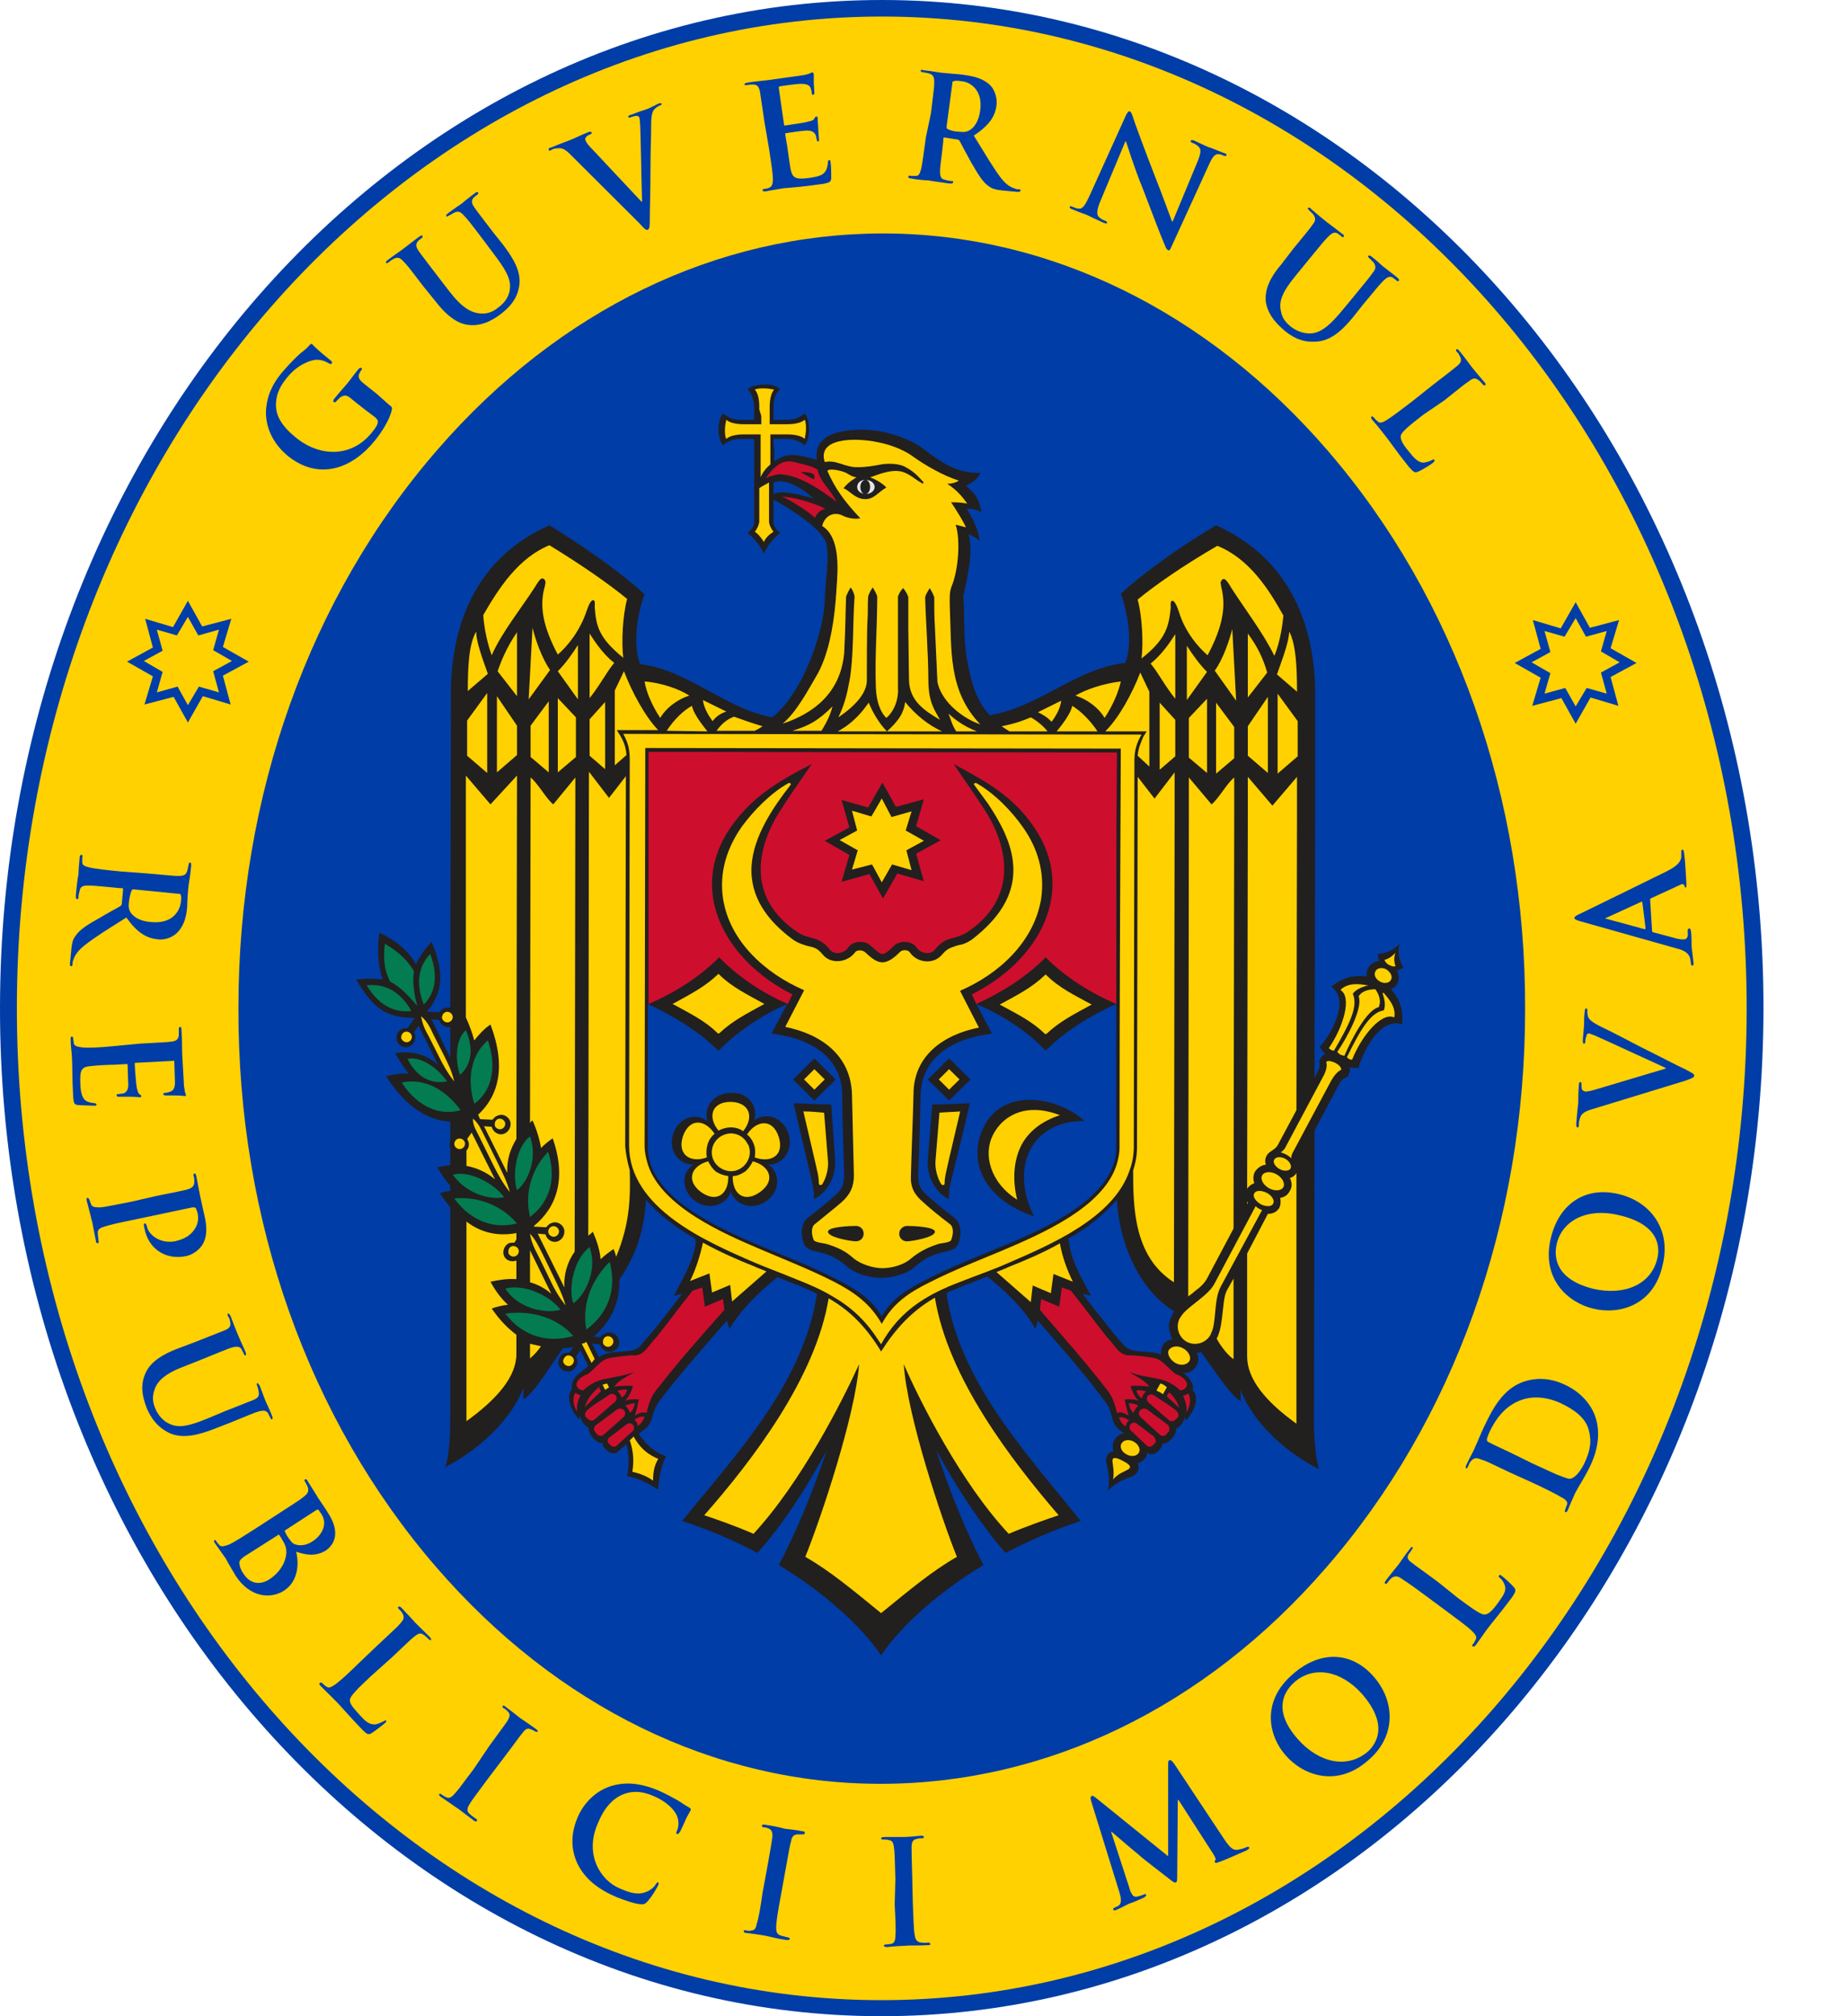 <svg width="22" height="24" viewBox="0 0 22 24" fill="none" xmlns="http://www.w3.org/2000/svg">
<path d="M10.518 8.08134e-06C4.723 -0.008 0.008 5.37 9.48997e-06 11.989C-0.008 18.607 4.692 23.992 10.487 24C16.275 24.008 20.998 18.63 21.005 12.011C21.013 5.4 16.306 0.008 10.518 8.08134e-06Z" fill="#003DA6"/>
<path d="M10.487 21.234C8.512 21.234 6.629 20.313 5.194 18.652C3.673 16.893 2.832 14.524 2.84 11.995C2.84 9.467 3.689 7.098 5.217 5.346C6.66 3.686 8.543 2.779 10.518 2.779C12.494 2.779 14.377 3.701 15.812 5.361C17.332 7.121 18.173 9.49 18.166 12.018C18.166 14.547 17.317 16.916 15.789 18.668C14.354 20.32 12.47 21.234 10.487 21.234ZM10.518 0.197C4.839 0.19 0.208 5.476 0.201 11.988C0.193 18.5 4.808 23.801 10.487 23.809C16.167 23.816 20.797 18.523 20.805 12.018C20.812 5.506 16.198 0.205 10.518 0.197Z" fill="#FFD100"/>
<path d="M4.63 4.815C4.669 4.845 4.669 4.845 4.669 4.868C4.646 4.99 4.553 5.135 4.468 5.241C4.206 5.569 3.812 5.729 3.434 5.432C3.218 5.256 3.149 5.028 3.172 4.845C3.195 4.655 3.28 4.525 3.372 4.419C3.45 4.327 3.558 4.221 3.588 4.198C3.619 4.175 3.666 4.137 3.689 4.106C3.704 4.091 3.712 4.091 3.72 4.099C3.735 4.114 3.766 4.152 3.936 4.289C3.959 4.304 3.959 4.32 3.951 4.327C3.943 4.335 3.936 4.335 3.92 4.327C3.882 4.304 3.835 4.282 3.766 4.282C3.689 4.289 3.542 4.342 3.419 4.495C3.357 4.571 3.287 4.67 3.287 4.822C3.287 4.952 3.357 5.074 3.527 5.211C3.82 5.447 4.19 5.439 4.422 5.157C4.453 5.119 4.491 5.074 4.499 5.036C4.507 5.005 4.491 4.99 4.468 4.967L4.337 4.868C4.268 4.815 4.213 4.769 4.175 4.739C4.129 4.7 4.098 4.7 4.051 4.731C4.044 4.739 4.021 4.761 4.005 4.777C3.997 4.792 3.99 4.792 3.974 4.784C3.967 4.777 3.967 4.761 3.982 4.746C4.036 4.678 4.113 4.594 4.144 4.556C4.175 4.518 4.229 4.441 4.268 4.396C4.283 4.381 4.291 4.373 4.306 4.381C4.314 4.388 4.314 4.396 4.306 4.403C4.298 4.411 4.291 4.426 4.283 4.441C4.26 4.48 4.275 4.518 4.322 4.556C4.36 4.586 4.414 4.632 4.484 4.685L4.63 4.815Z" fill="#003DA6"/>
<path d="M5.039 3.404C4.877 3.191 4.847 3.153 4.808 3.115C4.769 3.069 4.738 3.054 4.684 3.084C4.669 3.092 4.646 3.107 4.63 3.122C4.615 3.13 4.607 3.138 4.6 3.13C4.592 3.122 4.6 3.107 4.623 3.092C4.692 3.039 4.785 2.978 4.823 2.947C4.854 2.924 4.939 2.856 4.993 2.818C5.016 2.802 5.024 2.795 5.032 2.81C5.039 2.818 5.032 2.825 5.016 2.841C5.001 2.848 4.993 2.856 4.978 2.871C4.947 2.909 4.955 2.94 4.985 2.985C5.016 3.031 5.047 3.069 5.209 3.282L5.356 3.473C5.51 3.671 5.618 3.724 5.726 3.732C5.827 3.739 5.896 3.694 5.942 3.655C6.004 3.61 6.066 3.534 6.074 3.435C6.089 3.305 5.996 3.176 5.888 3.031L5.757 2.856C5.595 2.642 5.564 2.604 5.526 2.566C5.487 2.521 5.456 2.505 5.402 2.536C5.387 2.543 5.364 2.559 5.348 2.566C5.333 2.574 5.325 2.582 5.317 2.574C5.31 2.566 5.317 2.551 5.34 2.536C5.41 2.483 5.502 2.422 5.502 2.422C5.518 2.406 5.603 2.338 5.657 2.3C5.672 2.284 5.688 2.284 5.695 2.292C5.703 2.3 5.695 2.307 5.68 2.323C5.665 2.33 5.657 2.338 5.641 2.353C5.61 2.391 5.618 2.422 5.649 2.467C5.68 2.513 5.711 2.551 5.873 2.764L5.989 2.909C6.104 3.061 6.22 3.237 6.182 3.419C6.151 3.579 6.058 3.663 5.973 3.732C5.904 3.785 5.765 3.884 5.595 3.869C5.479 3.861 5.348 3.793 5.194 3.595L5.039 3.404Z" fill="#003DA6"/>
<path d="M6.791 1.836C6.714 1.76 6.683 1.76 6.621 1.767C6.598 1.767 6.567 1.783 6.56 1.79C6.544 1.798 6.536 1.79 6.536 1.783C6.529 1.767 6.544 1.76 6.575 1.752C6.66 1.714 6.752 1.684 6.806 1.661C6.845 1.646 6.922 1.607 6.999 1.577C7.015 1.569 7.038 1.562 7.046 1.577C7.053 1.585 7.046 1.592 7.03 1.6C7.007 1.607 6.984 1.623 6.976 1.638C6.969 1.653 6.969 1.661 6.976 1.676C6.984 1.699 7.015 1.737 7.061 1.783L7.64 2.4H7.648C7.64 2.194 7.632 1.592 7.624 1.47C7.624 1.447 7.617 1.417 7.617 1.402C7.609 1.387 7.601 1.379 7.586 1.379C7.563 1.379 7.54 1.387 7.516 1.394C7.501 1.402 7.486 1.402 7.486 1.394C7.478 1.379 7.493 1.371 7.524 1.364C7.601 1.333 7.671 1.31 7.694 1.303C7.725 1.295 7.794 1.257 7.841 1.234C7.864 1.227 7.879 1.227 7.879 1.234C7.887 1.242 7.879 1.249 7.856 1.257C7.841 1.265 7.81 1.28 7.787 1.31C7.771 1.333 7.756 1.371 7.756 1.493C7.756 1.668 7.748 1.775 7.748 2.004C7.748 2.278 7.74 2.483 7.74 2.582C7.74 2.689 7.74 2.719 7.717 2.735C7.694 2.742 7.678 2.727 7.617 2.659L6.791 1.836Z" fill="#003DA6"/>
<path d="M9.106 1.455C9.068 1.196 9.06 1.143 9.052 1.09C9.037 1.029 9.021 1.006 8.967 1.006C8.952 1.006 8.921 1.006 8.898 1.014C8.882 1.014 8.867 1.014 8.867 1.006C8.867 0.991 8.875 0.991 8.906 0.983C8.998 0.968 9.106 0.96 9.152 0.953C9.206 0.945 9.546 0.899 9.585 0.892C9.615 0.884 9.646 0.877 9.654 0.869C9.662 0.869 9.669 0.861 9.677 0.861C9.685 0.861 9.685 0.869 9.693 0.877C9.693 0.892 9.693 0.907 9.693 0.991C9.693 1.006 9.7 1.082 9.7 1.105C9.7 1.113 9.7 1.128 9.685 1.128C9.669 1.128 9.669 1.12 9.669 1.105C9.669 1.09 9.662 1.067 9.654 1.044C9.639 1.014 9.615 0.998 9.531 0.998C9.5 0.998 9.322 1.021 9.284 1.029C9.276 1.029 9.276 1.037 9.276 1.044L9.338 1.478C9.338 1.494 9.345 1.494 9.353 1.494C9.392 1.486 9.585 1.463 9.623 1.448C9.662 1.44 9.693 1.433 9.7 1.41C9.708 1.394 9.716 1.387 9.724 1.387C9.731 1.387 9.739 1.387 9.739 1.402C9.739 1.41 9.739 1.44 9.747 1.532C9.747 1.57 9.754 1.638 9.754 1.646C9.754 1.661 9.762 1.676 9.747 1.684C9.731 1.684 9.731 1.676 9.731 1.669C9.724 1.653 9.724 1.631 9.716 1.608C9.7 1.577 9.677 1.554 9.608 1.554C9.577 1.554 9.407 1.577 9.361 1.585C9.353 1.585 9.353 1.593 9.353 1.6L9.376 1.737C9.384 1.798 9.407 1.951 9.415 2.004C9.438 2.118 9.469 2.141 9.639 2.118C9.685 2.11 9.754 2.103 9.801 2.072C9.839 2.042 9.855 2.004 9.862 1.935C9.862 1.912 9.862 1.912 9.878 1.905C9.893 1.905 9.893 1.92 9.893 1.935C9.901 1.973 9.901 2.095 9.901 2.126C9.893 2.171 9.878 2.171 9.816 2.187C9.554 2.225 9.438 2.232 9.338 2.24C9.299 2.248 9.191 2.263 9.122 2.278C9.098 2.278 9.083 2.278 9.083 2.263C9.083 2.255 9.091 2.248 9.106 2.248C9.129 2.248 9.152 2.24 9.168 2.232C9.199 2.217 9.206 2.179 9.206 2.133C9.206 2.057 9.183 1.928 9.16 1.768L9.106 1.455Z" fill="#003DA6"/>
<path d="M11.275 1.507C11.275 1.523 11.275 1.53 11.29 1.538C11.321 1.553 11.375 1.568 11.421 1.568C11.491 1.576 11.514 1.568 11.545 1.553C11.599 1.523 11.661 1.446 11.676 1.309C11.707 1.066 11.552 0.974 11.452 0.967C11.406 0.959 11.375 0.959 11.36 0.967C11.344 0.967 11.344 0.974 11.344 0.989L11.275 1.507ZM11.089 1.347C11.12 1.088 11.128 1.035 11.128 0.982C11.128 0.921 11.12 0.89 11.066 0.875C11.051 0.868 11.028 0.868 10.997 0.86C10.981 0.86 10.966 0.852 10.966 0.845C10.966 0.829 10.981 0.829 11.005 0.837C11.097 0.845 11.205 0.868 11.236 0.868C11.298 0.875 11.429 0.883 11.475 0.89C11.583 0.906 11.699 0.928 11.784 1.005C11.83 1.043 11.884 1.142 11.869 1.256C11.853 1.385 11.784 1.492 11.599 1.614C11.73 1.827 11.83 1.995 11.915 2.109C12 2.223 12.069 2.238 12.093 2.246C12.108 2.254 12.123 2.254 12.139 2.254C12.154 2.254 12.162 2.261 12.154 2.269C12.154 2.284 12.139 2.284 12.116 2.284L11.954 2.269C11.861 2.261 11.815 2.246 11.776 2.216C11.707 2.17 11.653 2.079 11.568 1.934C11.514 1.835 11.444 1.705 11.429 1.675C11.421 1.667 11.414 1.66 11.398 1.66L11.252 1.637C11.244 1.637 11.236 1.637 11.236 1.652V1.675C11.221 1.835 11.197 1.972 11.197 2.04C11.197 2.094 11.205 2.132 11.252 2.139C11.275 2.147 11.313 2.155 11.336 2.155C11.352 2.155 11.36 2.162 11.352 2.17C11.352 2.185 11.336 2.185 11.313 2.185C11.213 2.17 11.089 2.155 11.059 2.147C11.028 2.147 10.92 2.139 10.85 2.124C10.827 2.124 10.819 2.117 10.819 2.101C10.819 2.094 10.827 2.086 10.85 2.094C10.873 2.094 10.896 2.094 10.912 2.094C10.95 2.094 10.958 2.056 10.974 2.002C10.989 1.934 11.005 1.797 11.028 1.637L11.089 1.347Z" fill="#003DA6"/>
<path d="M13.111 2.384C13.057 2.506 13.065 2.56 13.088 2.582C13.111 2.605 13.142 2.621 13.165 2.628C13.181 2.636 13.188 2.643 13.188 2.651C13.181 2.666 13.165 2.659 13.142 2.651C13.042 2.605 12.98 2.575 12.949 2.56C12.934 2.552 12.857 2.529 12.772 2.491C12.748 2.483 12.741 2.476 12.741 2.461C12.748 2.453 12.756 2.453 12.772 2.461C12.795 2.468 12.818 2.483 12.849 2.483C12.895 2.491 12.926 2.445 12.988 2.308L13.412 1.371C13.428 1.341 13.443 1.318 13.458 1.326C13.474 1.333 13.482 1.356 13.497 1.402C13.505 1.432 13.636 1.79 13.767 2.125C13.829 2.278 13.945 2.598 13.96 2.636H13.968L14.269 1.912C14.307 1.813 14.307 1.775 14.276 1.745C14.253 1.722 14.222 1.707 14.199 1.699C14.184 1.691 14.176 1.684 14.184 1.676C14.191 1.661 14.207 1.668 14.23 1.676C14.315 1.714 14.384 1.752 14.423 1.76C14.438 1.767 14.5 1.79 14.577 1.821C14.601 1.828 14.616 1.836 14.608 1.851C14.601 1.859 14.593 1.859 14.57 1.851C14.554 1.844 14.539 1.836 14.523 1.836C14.477 1.828 14.446 1.859 14.408 1.943L13.952 2.94C13.937 2.978 13.921 2.986 13.914 2.978C13.898 2.971 13.883 2.948 13.875 2.918C13.813 2.78 13.705 2.483 13.613 2.247C13.512 2.004 13.428 1.729 13.412 1.684H13.404L13.111 2.384Z" fill="#003DA6"/>
<path d="M15.403 2.963C15.573 2.757 15.604 2.719 15.635 2.673C15.673 2.628 15.673 2.597 15.642 2.551C15.635 2.544 15.611 2.521 15.596 2.506C15.581 2.49 15.573 2.483 15.581 2.475C15.588 2.468 15.604 2.468 15.619 2.49C15.689 2.551 15.774 2.62 15.812 2.65C15.843 2.673 15.936 2.742 15.982 2.78C16.005 2.795 16.013 2.803 16.005 2.818C15.997 2.826 15.99 2.826 15.974 2.81C15.959 2.795 15.951 2.795 15.935 2.78C15.897 2.757 15.866 2.772 15.82 2.818C15.781 2.856 15.75 2.894 15.581 3.1L15.426 3.29C15.264 3.488 15.233 3.595 15.257 3.702C15.272 3.801 15.334 3.854 15.38 3.892C15.442 3.938 15.527 3.976 15.627 3.968C15.758 3.953 15.866 3.839 15.982 3.702L16.121 3.534C16.291 3.328 16.321 3.29 16.352 3.245C16.391 3.199 16.391 3.168 16.36 3.123C16.352 3.115 16.329 3.092 16.314 3.077C16.298 3.062 16.291 3.054 16.298 3.046C16.306 3.039 16.321 3.039 16.337 3.054C16.406 3.107 16.483 3.184 16.491 3.184C16.507 3.199 16.591 3.26 16.645 3.305C16.661 3.321 16.669 3.328 16.661 3.344C16.653 3.351 16.645 3.351 16.63 3.336C16.615 3.321 16.607 3.321 16.591 3.305C16.553 3.283 16.522 3.298 16.476 3.344C16.437 3.382 16.406 3.42 16.236 3.625L16.121 3.77C15.997 3.922 15.851 4.067 15.658 4.067C15.496 4.075 15.388 4.006 15.303 3.938C15.233 3.877 15.11 3.77 15.079 3.603C15.063 3.488 15.094 3.344 15.257 3.153L15.403 2.963Z" fill="#003DA6"/>
<path d="M16.954 4.936C16.777 5.073 16.684 5.149 16.684 5.195C16.684 5.233 16.7 5.279 16.784 5.378C16.838 5.446 16.885 5.5 16.947 5.507C16.977 5.507 17.031 5.492 17.055 5.477C17.07 5.469 17.078 5.462 17.085 5.477C17.093 5.484 17.085 5.492 17.07 5.507C17.055 5.522 16.947 5.591 16.892 5.614C16.854 5.629 16.846 5.629 16.784 5.561C16.63 5.37 16.568 5.271 16.483 5.165C16.46 5.134 16.391 5.05 16.345 4.997C16.329 4.982 16.329 4.966 16.337 4.959C16.345 4.951 16.352 4.959 16.368 4.974C16.383 4.997 16.399 5.005 16.414 5.02C16.437 5.043 16.476 5.027 16.522 4.997C16.584 4.959 16.692 4.875 16.823 4.776L17.062 4.586C17.271 4.426 17.309 4.395 17.355 4.357C17.402 4.319 17.417 4.289 17.386 4.235C17.379 4.22 17.371 4.205 17.355 4.19C17.34 4.174 17.34 4.167 17.348 4.159C17.355 4.151 17.371 4.159 17.386 4.182C17.44 4.243 17.502 4.334 17.533 4.372C17.556 4.403 17.641 4.502 17.68 4.548C17.695 4.563 17.703 4.578 17.687 4.586C17.68 4.593 17.672 4.586 17.656 4.57C17.641 4.555 17.626 4.532 17.61 4.525C17.572 4.494 17.541 4.502 17.494 4.54C17.448 4.57 17.41 4.601 17.201 4.768L16.954 4.936Z" fill="#003DA6"/>
<path d="M1.597 10.587C1.582 10.587 1.574 10.587 1.567 10.602C1.551 10.64 1.543 10.686 1.536 10.732C1.528 10.8 1.536 10.823 1.551 10.854C1.582 10.907 1.659 10.968 1.806 10.976C2.053 10.998 2.138 10.846 2.153 10.747C2.161 10.701 2.161 10.671 2.153 10.656C2.153 10.64 2.145 10.64 2.13 10.64L1.597 10.587ZM1.752 10.397C2.014 10.419 2.068 10.427 2.122 10.427C2.184 10.427 2.215 10.419 2.23 10.366C2.238 10.351 2.238 10.32 2.246 10.298C2.246 10.282 2.253 10.267 2.261 10.267C2.277 10.267 2.277 10.282 2.277 10.305C2.269 10.397 2.253 10.503 2.246 10.541C2.238 10.602 2.23 10.732 2.23 10.785C2.223 10.892 2.199 11.006 2.122 11.09C2.084 11.136 1.991 11.196 1.875 11.181C1.744 11.166 1.636 11.105 1.505 10.922C1.297 11.052 1.127 11.158 1.011 11.25C0.903 11.334 0.88 11.402 0.872 11.432C0.864 11.448 0.864 11.463 0.864 11.478C0.864 11.493 0.857 11.501 0.849 11.501C0.833 11.501 0.833 11.486 0.833 11.471L0.849 11.311C0.857 11.212 0.872 11.174 0.903 11.136C0.949 11.067 1.042 11.006 1.181 10.93C1.281 10.869 1.412 10.8 1.435 10.785C1.443 10.777 1.451 10.77 1.451 10.755L1.466 10.587C1.466 10.579 1.466 10.572 1.451 10.572H1.428C1.266 10.557 1.127 10.541 1.05 10.541C0.996 10.541 0.957 10.549 0.949 10.602C0.942 10.625 0.934 10.663 0.934 10.686C0.934 10.701 0.926 10.709 0.918 10.701C0.903 10.701 0.903 10.686 0.903 10.663C0.911 10.564 0.926 10.442 0.934 10.412C0.934 10.381 0.942 10.275 0.949 10.206C0.949 10.183 0.957 10.176 0.972 10.176C0.98 10.176 0.988 10.183 0.98 10.206C0.98 10.229 0.98 10.252 0.98 10.267C0.98 10.305 1.019 10.313 1.073 10.328C1.142 10.343 1.281 10.359 1.443 10.374L1.752 10.397Z" fill="#003DA6"/>
<path d="M1.667 12.423C1.937 12.407 1.983 12.407 2.037 12.4C2.099 12.392 2.122 12.377 2.13 12.324C2.13 12.308 2.13 12.278 2.13 12.255C2.13 12.24 2.13 12.225 2.145 12.225C2.161 12.225 2.161 12.232 2.161 12.263C2.169 12.354 2.169 12.461 2.169 12.506C2.169 12.56 2.192 12.902 2.192 12.933C2.199 12.963 2.199 12.994 2.207 13.009C2.207 13.017 2.215 13.024 2.215 13.04C2.215 13.047 2.207 13.047 2.199 13.047C2.184 13.047 2.169 13.04 2.084 13.04C2.068 13.04 1.991 13.04 1.968 13.04C1.96 13.04 1.945 13.032 1.945 13.024C1.945 13.009 1.953 13.009 1.968 13.009C1.983 13.009 2.007 13.002 2.03 12.994C2.061 12.979 2.084 12.963 2.084 12.88C2.084 12.849 2.076 12.674 2.076 12.636C2.076 12.628 2.068 12.621 2.061 12.628L1.621 12.651C1.605 12.651 1.605 12.651 1.605 12.666C1.605 12.704 1.621 12.902 1.628 12.941C1.636 12.979 1.644 13.009 1.659 13.024C1.675 13.032 1.682 13.04 1.682 13.047C1.682 13.055 1.682 13.062 1.667 13.062C1.659 13.062 1.628 13.055 1.536 13.055C1.497 13.055 1.428 13.055 1.42 13.055C1.405 13.055 1.389 13.055 1.389 13.04C1.389 13.024 1.397 13.024 1.405 13.024C1.42 13.024 1.443 13.017 1.466 13.017C1.497 13.009 1.528 12.979 1.528 12.918C1.528 12.887 1.52 12.72 1.52 12.674C1.52 12.666 1.513 12.666 1.505 12.666L1.366 12.674C1.304 12.674 1.142 12.682 1.096 12.689C0.972 12.697 0.949 12.727 0.957 12.902C0.957 12.948 0.965 13.017 0.988 13.062C1.011 13.108 1.05 13.123 1.119 13.131C1.142 13.131 1.142 13.139 1.15 13.146C1.15 13.162 1.135 13.162 1.119 13.162C1.081 13.162 0.957 13.154 0.926 13.154C0.88 13.146 0.88 13.131 0.872 13.062C0.857 12.803 0.864 12.689 0.857 12.59C0.857 12.552 0.841 12.445 0.841 12.377C0.841 12.354 0.841 12.339 0.857 12.339C0.864 12.339 0.872 12.347 0.872 12.362C0.872 12.385 0.88 12.407 0.88 12.423C0.888 12.453 0.926 12.461 0.98 12.468C1.057 12.476 1.196 12.468 1.351 12.453L1.667 12.423Z" fill="#003DA6"/>
<path d="M1.868 14.235C2.13 14.182 2.176 14.174 2.23 14.159C2.284 14.144 2.315 14.121 2.315 14.068C2.315 14.053 2.315 14.022 2.307 13.999C2.3 13.984 2.307 13.969 2.315 13.969C2.331 13.969 2.331 13.976 2.338 13.999C2.354 14.091 2.377 14.197 2.385 14.243C2.4 14.312 2.423 14.411 2.439 14.487C2.485 14.692 2.431 14.784 2.408 14.822C2.377 14.867 2.315 14.928 2.223 14.951C1.976 15.005 1.767 14.867 1.721 14.624C1.721 14.616 1.713 14.593 1.713 14.586C1.713 14.578 1.713 14.563 1.721 14.563C1.736 14.563 1.744 14.57 1.752 14.608C1.775 14.7 1.906 14.807 2.084 14.776C2.138 14.761 2.253 14.738 2.323 14.624C2.369 14.555 2.362 14.479 2.354 14.441C2.346 14.418 2.338 14.388 2.331 14.38C2.323 14.372 2.315 14.372 2.292 14.372L1.605 14.517C1.451 14.548 1.312 14.578 1.243 14.601C1.196 14.616 1.158 14.631 1.165 14.685C1.165 14.708 1.173 14.746 1.173 14.768C1.181 14.784 1.173 14.799 1.165 14.799C1.15 14.799 1.142 14.791 1.142 14.768C1.119 14.662 1.104 14.555 1.088 14.509C1.081 14.471 1.05 14.365 1.034 14.296C1.026 14.273 1.034 14.258 1.042 14.258C1.05 14.258 1.057 14.266 1.065 14.281C1.073 14.304 1.081 14.327 1.088 14.342C1.104 14.372 1.142 14.372 1.196 14.372C1.273 14.365 1.405 14.334 1.567 14.304L1.868 14.235Z" fill="#003DA6"/>
<path d="M2.331 15.972C2.578 15.873 2.624 15.858 2.678 15.835C2.732 15.812 2.755 15.789 2.74 15.728C2.74 15.713 2.732 15.69 2.716 15.667C2.709 15.652 2.709 15.637 2.716 15.637C2.724 15.629 2.732 15.644 2.747 15.667C2.778 15.751 2.817 15.85 2.84 15.903C2.855 15.941 2.902 16.04 2.925 16.094C2.933 16.117 2.933 16.132 2.925 16.132C2.917 16.139 2.909 16.132 2.902 16.109C2.894 16.094 2.886 16.086 2.879 16.063C2.855 16.025 2.817 16.025 2.763 16.04C2.709 16.056 2.662 16.078 2.416 16.177L2.184 16.269C1.945 16.36 1.868 16.452 1.837 16.551C1.806 16.65 1.829 16.718 1.852 16.772C1.883 16.84 1.937 16.916 2.03 16.954C2.153 17.008 2.3 16.954 2.47 16.886L2.67 16.802C2.917 16.703 2.963 16.688 3.017 16.665C3.071 16.642 3.095 16.619 3.079 16.558C3.079 16.543 3.071 16.52 3.064 16.497C3.056 16.482 3.056 16.467 3.064 16.467C3.071 16.459 3.079 16.475 3.095 16.497C3.125 16.581 3.164 16.68 3.164 16.68C3.172 16.695 3.218 16.794 3.241 16.855C3.249 16.878 3.249 16.893 3.241 16.893C3.234 16.901 3.226 16.893 3.218 16.871C3.21 16.855 3.203 16.848 3.195 16.825C3.172 16.787 3.133 16.787 3.079 16.802C3.025 16.817 2.979 16.84 2.732 16.939L2.554 17.008C2.377 17.076 2.176 17.137 2.007 17.053C1.86 16.977 1.798 16.871 1.752 16.772C1.721 16.688 1.659 16.535 1.721 16.376C1.76 16.261 1.86 16.155 2.091 16.063L2.331 15.972Z" fill="#003DA6"/>
<path d="M3.403 18.212C3.388 18.22 3.388 18.227 3.396 18.235C3.403 18.25 3.411 18.273 3.434 18.303C3.465 18.349 3.488 18.38 3.527 18.387C3.581 18.402 3.65 18.395 3.72 18.349C3.82 18.288 3.913 18.151 3.828 18.022C3.812 17.999 3.805 17.991 3.797 17.976C3.789 17.968 3.781 17.968 3.766 17.976L3.403 18.212ZM3.411 18.479C3.411 18.433 3.403 18.395 3.365 18.334C3.349 18.303 3.342 18.296 3.326 18.273C3.326 18.265 3.318 18.265 3.311 18.273L2.963 18.494C2.863 18.555 2.84 18.578 2.855 18.631C2.863 18.677 2.886 18.715 2.909 18.745C2.948 18.806 3.056 18.898 3.21 18.799C3.295 18.745 3.403 18.631 3.411 18.479ZM3.311 18.022C3.534 17.877 3.573 17.854 3.619 17.816C3.666 17.778 3.681 17.755 3.666 17.702C3.658 17.686 3.65 17.664 3.635 17.641C3.627 17.625 3.619 17.618 3.635 17.61C3.642 17.603 3.658 17.61 3.666 17.633C3.712 17.709 3.774 17.801 3.789 17.831C3.835 17.9 3.874 17.953 3.905 18.006C4.075 18.265 3.959 18.402 3.882 18.456C3.758 18.532 3.642 18.509 3.527 18.471C3.565 18.616 3.55 18.829 3.38 18.936C3.226 19.035 2.979 19.019 2.809 18.76C2.786 18.722 2.709 18.593 2.686 18.547C2.662 18.517 2.601 18.425 2.562 18.372C2.547 18.357 2.547 18.341 2.554 18.334C2.562 18.326 2.57 18.334 2.578 18.349C2.593 18.372 2.608 18.387 2.616 18.395C2.639 18.418 2.678 18.402 2.724 18.387C2.794 18.357 2.909 18.28 3.041 18.197L3.311 18.022Z" fill="#003DA6"/>
<path d="M4.414 19.956C4.252 20.109 4.167 20.192 4.167 20.238C4.167 20.276 4.191 20.314 4.283 20.413C4.345 20.482 4.391 20.527 4.461 20.527C4.491 20.527 4.538 20.505 4.569 20.489C4.584 20.482 4.592 20.474 4.599 20.482C4.607 20.489 4.599 20.497 4.584 20.512C4.569 20.527 4.468 20.604 4.422 20.634C4.383 20.649 4.376 20.649 4.314 20.588C4.144 20.413 4.075 20.322 3.974 20.223C3.944 20.192 3.866 20.116 3.82 20.07C3.805 20.055 3.797 20.04 3.812 20.032C3.82 20.025 3.828 20.025 3.843 20.04C3.859 20.055 3.874 20.07 3.89 20.078C3.92 20.101 3.951 20.078 3.998 20.048C4.059 20.002 4.16 19.91 4.275 19.796L4.499 19.583C4.692 19.4 4.731 19.37 4.769 19.324C4.808 19.278 4.823 19.256 4.792 19.202C4.785 19.187 4.769 19.172 4.754 19.157C4.738 19.141 4.738 19.134 4.746 19.126C4.754 19.118 4.769 19.126 4.785 19.141C4.839 19.202 4.916 19.278 4.947 19.317C4.978 19.347 5.063 19.431 5.117 19.484C5.132 19.499 5.14 19.515 5.132 19.522C5.124 19.53 5.117 19.522 5.101 19.507C5.086 19.492 5.07 19.476 5.047 19.461C5.008 19.431 4.978 19.446 4.931 19.484C4.885 19.522 4.854 19.553 4.661 19.735L4.414 19.956Z" fill="#003DA6"/>
<path d="M5.826 20.786C5.981 20.572 6.012 20.534 6.043 20.488C6.073 20.435 6.081 20.405 6.05 20.374C6.035 20.359 6.019 20.344 6.004 20.336C5.989 20.329 5.981 20.321 5.989 20.306C5.996 20.298 6.012 20.306 6.027 20.321C6.081 20.359 6.166 20.428 6.205 20.458C6.243 20.481 6.328 20.542 6.382 20.58C6.398 20.595 6.413 20.603 6.405 20.61C6.398 20.618 6.39 20.618 6.374 20.61C6.359 20.603 6.351 20.595 6.328 20.587C6.282 20.565 6.259 20.58 6.22 20.633C6.181 20.679 6.158 20.717 5.996 20.93L5.811 21.174C5.711 21.311 5.626 21.418 5.587 21.486C5.564 21.524 5.556 21.562 5.595 21.593C5.61 21.608 5.641 21.631 5.664 21.646C5.68 21.654 5.688 21.669 5.68 21.677C5.672 21.684 5.657 21.684 5.641 21.669C5.549 21.601 5.464 21.532 5.425 21.509C5.394 21.486 5.302 21.425 5.248 21.387C5.232 21.372 5.225 21.364 5.232 21.357C5.24 21.349 5.248 21.349 5.263 21.364C5.286 21.38 5.302 21.387 5.317 21.395C5.348 21.41 5.379 21.395 5.41 21.357C5.464 21.303 5.541 21.189 5.641 21.06L5.826 20.786Z" fill="#003DA6"/>
<path d="M6.876 22.18C6.783 21.974 6.814 21.784 6.884 21.624C6.93 21.517 7.046 21.342 7.262 21.266C7.424 21.213 7.601 21.213 7.84 21.312C7.941 21.357 7.995 21.388 8.064 21.426C8.118 21.456 8.165 21.494 8.211 21.517C8.226 21.525 8.234 21.54 8.226 21.548C8.219 21.563 8.211 21.578 8.18 21.632C8.157 21.685 8.118 21.769 8.103 21.799C8.087 21.822 8.08 21.837 8.064 21.83C8.049 21.822 8.057 21.807 8.064 21.792C8.087 21.738 8.087 21.677 8.064 21.616C8.033 21.54 7.933 21.441 7.786 21.38C7.648 21.319 7.54 21.319 7.447 21.35C7.285 21.403 7.185 21.548 7.123 21.7C6.953 22.081 7.161 22.386 7.377 22.477C7.516 22.538 7.609 22.561 7.709 22.515C7.748 22.5 7.794 22.462 7.81 22.431C7.825 22.409 7.833 22.401 7.84 22.409C7.848 22.416 7.848 22.424 7.84 22.439C7.833 22.462 7.756 22.591 7.709 22.637C7.686 22.66 7.678 22.668 7.648 22.668C7.57 22.668 7.447 22.622 7.347 22.584C7.131 22.492 6.968 22.37 6.876 22.18Z" fill="#003DA6"/>
<path d="M9.137 22.24C9.183 21.981 9.191 21.935 9.199 21.874C9.206 21.813 9.191 21.783 9.16 21.768C9.145 21.76 9.121 21.752 9.098 21.752C9.083 21.752 9.075 21.745 9.075 21.73C9.075 21.722 9.091 21.714 9.121 21.722C9.183 21.73 9.291 21.752 9.345 21.768C9.392 21.775 9.492 21.783 9.554 21.798C9.577 21.798 9.592 21.806 9.585 21.821C9.585 21.836 9.569 21.836 9.554 21.836C9.538 21.836 9.523 21.836 9.5 21.836C9.453 21.836 9.43 21.867 9.422 21.92C9.407 21.973 9.399 22.019 9.353 22.278L9.299 22.575C9.268 22.742 9.245 22.872 9.245 22.948C9.245 22.994 9.253 23.024 9.299 23.04C9.322 23.047 9.361 23.055 9.384 23.062C9.399 23.062 9.407 23.07 9.407 23.078C9.407 23.093 9.392 23.093 9.368 23.093C9.253 23.078 9.152 23.047 9.106 23.04C9.067 23.032 8.959 23.017 8.89 23.009C8.867 23.009 8.859 23.002 8.859 22.986C8.859 22.979 8.867 22.971 8.89 22.979C8.913 22.986 8.936 22.986 8.952 22.979C8.99 22.979 9.006 22.948 9.013 22.902C9.037 22.834 9.06 22.697 9.083 22.529L9.137 22.24Z" fill="#003DA6"/>
<path d="M10.665 22.362C10.657 22.095 10.657 22.05 10.649 21.996C10.642 21.935 10.626 21.905 10.588 21.905C10.572 21.897 10.549 21.897 10.526 21.897C10.511 21.897 10.495 21.897 10.495 21.882C10.495 21.874 10.511 21.867 10.534 21.867C10.603 21.867 10.711 21.867 10.758 21.867C10.804 21.867 10.904 21.859 10.966 21.852C10.989 21.852 11.004 21.852 11.004 21.867C11.004 21.882 10.997 21.882 10.974 21.882C10.958 21.882 10.943 21.882 10.919 21.89C10.873 21.897 10.858 21.928 10.858 21.989C10.858 22.042 10.858 22.095 10.866 22.354L10.873 22.659C10.881 22.826 10.881 22.964 10.896 23.04C10.904 23.085 10.919 23.116 10.966 23.123C10.989 23.123 11.028 23.131 11.051 23.123C11.066 23.123 11.082 23.131 11.082 23.139C11.082 23.154 11.066 23.154 11.051 23.154C10.935 23.162 10.827 23.154 10.781 23.162C10.742 23.162 10.634 23.169 10.565 23.177C10.541 23.177 10.534 23.169 10.526 23.162C10.526 23.154 10.534 23.146 10.557 23.146C10.58 23.146 10.603 23.139 10.619 23.139C10.649 23.131 10.665 23.101 10.665 23.047C10.673 22.971 10.665 22.834 10.657 22.666L10.665 22.362Z" fill="#003DA6"/>
<path d="M12.995 21.433C12.988 21.402 12.988 21.387 13.003 21.38C13.018 21.372 13.026 21.38 13.065 21.41L13.914 22.096V21.006C13.914 20.976 13.914 20.961 13.929 20.953C13.944 20.945 13.96 20.961 13.983 20.991L14.585 21.898C14.647 21.989 14.685 22.027 14.739 22.019C14.793 22.012 14.824 21.997 14.847 21.989C14.863 21.981 14.87 21.981 14.878 21.989C14.886 22.004 14.87 22.012 14.847 22.027C14.809 22.042 14.593 22.141 14.523 22.164C14.485 22.179 14.477 22.179 14.469 22.164C14.469 22.157 14.469 22.149 14.477 22.141C14.485 22.134 14.477 22.111 14.454 22.073L14.037 21.425H14.029L14.022 22.294C14.022 22.385 14.022 22.4 14.006 22.408C13.991 22.416 13.96 22.393 13.914 22.355C13.844 22.301 13.605 22.119 13.566 22.08C13.536 22.058 13.35 21.898 13.242 21.806H13.235L13.451 22.469C13.458 22.499 13.466 22.522 13.482 22.545C13.497 22.575 13.52 22.583 13.551 22.575C13.582 22.568 13.605 22.56 13.62 22.553C13.636 22.545 13.643 22.545 13.651 22.553C13.659 22.568 13.643 22.575 13.62 22.591C13.551 22.621 13.482 22.652 13.451 22.659C13.42 22.674 13.35 22.712 13.296 22.735C13.281 22.743 13.265 22.743 13.258 22.728C13.258 22.72 13.265 22.712 13.281 22.705C13.296 22.697 13.304 22.697 13.327 22.682C13.366 22.652 13.35 22.583 13.335 22.53L12.995 21.433Z" fill="#003DA6"/>
<path d="M16.221 20.161C15.959 19.872 15.635 19.833 15.418 20.024C15.272 20.153 15.171 20.382 15.465 20.709C15.704 20.976 16.044 21.067 16.298 20.846C16.383 20.763 16.553 20.542 16.221 20.161ZM15.318 20.9C15.117 20.679 15.009 20.26 15.403 19.925C15.727 19.643 16.098 19.658 16.36 19.955C16.622 20.252 16.63 20.671 16.298 20.953C15.928 21.281 15.527 21.136 15.318 20.9Z" fill="#003DA6"/>
<path d="M17.371 19.026C17.549 19.156 17.649 19.232 17.695 19.217C17.734 19.209 17.772 19.179 17.849 19.072C17.903 18.996 17.942 18.942 17.927 18.881C17.919 18.851 17.896 18.805 17.865 18.782C17.849 18.775 17.849 18.76 17.857 18.752C17.865 18.744 17.873 18.744 17.888 18.76C17.903 18.767 18.004 18.859 18.035 18.897C18.058 18.927 18.058 18.942 18.012 19.011C17.865 19.209 17.788 19.293 17.703 19.407C17.68 19.438 17.618 19.529 17.579 19.582C17.564 19.598 17.556 19.605 17.541 19.598C17.533 19.59 17.533 19.582 17.549 19.567C17.564 19.544 17.572 19.529 17.579 19.514C17.595 19.483 17.572 19.453 17.533 19.415C17.479 19.361 17.371 19.285 17.24 19.186L16.993 19.003C16.777 18.843 16.738 18.821 16.692 18.79C16.646 18.76 16.615 18.752 16.568 18.79C16.561 18.798 16.545 18.813 16.53 18.836C16.522 18.851 16.507 18.859 16.499 18.851C16.491 18.843 16.491 18.836 16.507 18.813C16.553 18.752 16.622 18.668 16.653 18.63C16.677 18.6 16.746 18.493 16.792 18.44C16.808 18.417 16.815 18.409 16.823 18.417C16.831 18.424 16.831 18.432 16.815 18.447C16.808 18.463 16.792 18.485 16.777 18.501C16.754 18.546 16.769 18.569 16.823 18.607C16.869 18.645 16.908 18.668 17.124 18.828L17.371 19.026Z" fill="#003DA6"/>
<path d="M18.251 17.419C18.42 17.495 18.544 17.556 18.575 17.564C18.613 17.579 18.683 17.609 18.706 17.602C18.745 17.594 18.806 17.548 18.868 17.427C18.945 17.267 18.961 17.152 18.922 17.015C18.884 16.878 18.752 16.779 18.59 16.703C18.39 16.611 18.22 16.627 18.119 16.665C17.911 16.741 17.811 16.909 17.749 17.03C17.734 17.061 17.71 17.122 17.71 17.137C17.71 17.152 17.718 17.16 17.734 17.168C17.788 17.198 17.927 17.259 18.05 17.32L18.251 17.419ZM17.981 17.526C17.741 17.411 17.695 17.388 17.641 17.373C17.587 17.35 17.556 17.35 17.518 17.396C17.51 17.404 17.494 17.434 17.487 17.457C17.479 17.472 17.471 17.48 17.464 17.48C17.456 17.472 17.456 17.465 17.464 17.442C17.502 17.358 17.556 17.267 17.572 17.221C17.595 17.175 17.633 17.076 17.68 16.977C17.772 16.787 17.896 16.528 18.158 16.444C18.274 16.406 18.444 16.391 18.637 16.482C18.837 16.573 18.953 16.726 18.999 16.855C19.038 16.962 19.076 17.175 18.938 17.457C18.884 17.571 18.799 17.701 18.76 17.777C18.745 17.815 18.698 17.914 18.675 17.975C18.667 17.998 18.652 18.005 18.644 17.998C18.637 17.998 18.637 17.983 18.644 17.967C18.652 17.944 18.66 17.922 18.667 17.906C18.675 17.876 18.644 17.845 18.598 17.823C18.536 17.785 18.413 17.724 18.266 17.655L17.981 17.526Z" fill="#003DA6"/>
<path d="M19.285 14.465C18.907 14.373 18.613 14.526 18.544 14.8C18.498 14.99 18.552 15.234 18.976 15.341C19.331 15.424 19.663 15.303 19.74 14.983C19.771 14.861 19.779 14.579 19.285 14.465ZM18.976 15.577C18.683 15.508 18.351 15.226 18.474 14.731C18.575 14.32 18.891 14.122 19.277 14.213C19.671 14.305 19.91 14.648 19.802 15.066C19.694 15.546 19.277 15.653 18.976 15.577Z" fill="#003DA6"/>
<path d="M18.953 13.207C18.853 13.238 18.829 13.268 18.814 13.329C18.806 13.352 18.806 13.383 18.806 13.398C18.806 13.413 18.799 13.421 18.791 13.421C18.775 13.421 18.775 13.398 18.775 13.375C18.783 13.284 18.791 13.184 18.799 13.131C18.799 13.085 18.799 13.009 18.806 12.918C18.806 12.895 18.814 12.88 18.822 12.88C18.837 12.88 18.837 12.887 18.837 12.903C18.837 12.933 18.837 12.956 18.845 12.971C18.853 12.986 18.868 12.986 18.883 12.994C18.907 12.994 18.953 12.986 19.022 12.964L19.84 12.72V12.712C19.655 12.629 19.099 12.37 18.991 12.324C18.968 12.316 18.945 12.309 18.93 12.301C18.914 12.301 18.899 12.309 18.899 12.324C18.891 12.347 18.883 12.37 18.883 12.392C18.883 12.408 18.883 12.423 18.868 12.423C18.853 12.423 18.853 12.408 18.853 12.377C18.86 12.293 18.868 12.217 18.868 12.202C18.868 12.171 18.868 12.095 18.876 12.042C18.876 12.019 18.883 12.004 18.891 12.004C18.907 12.004 18.907 12.011 18.907 12.034C18.907 12.05 18.907 12.088 18.922 12.118C18.937 12.141 18.968 12.171 19.076 12.225C19.238 12.301 19.331 12.354 19.539 12.461C19.786 12.583 19.971 12.682 20.056 12.72C20.157 12.773 20.18 12.781 20.18 12.804C20.18 12.826 20.157 12.834 20.072 12.865L18.953 13.207Z" fill="#003DA6"/>
<path d="M19.562 10.74C19.562 10.732 19.555 10.732 19.555 10.732L19.138 10.923C19.13 10.923 19.123 10.93 19.123 10.93C19.123 10.938 19.13 10.938 19.138 10.938L19.586 11.06C19.593 11.06 19.601 11.06 19.601 11.052L19.562 10.74ZM19.678 11.082C19.678 11.09 19.686 11.098 19.694 11.098L19.948 11.166C19.995 11.182 20.033 11.182 20.056 11.182C20.087 11.182 20.11 11.159 20.103 11.105V11.082C20.103 11.06 20.103 11.06 20.118 11.052C20.134 11.052 20.134 11.06 20.141 11.082C20.149 11.136 20.149 11.212 20.149 11.265C20.149 11.281 20.164 11.38 20.172 11.463C20.172 11.486 20.172 11.494 20.157 11.494C20.149 11.494 20.141 11.486 20.141 11.471C20.141 11.456 20.134 11.433 20.134 11.418C20.118 11.341 20.056 11.311 19.964 11.288L18.829 10.968C18.775 10.953 18.76 10.945 18.752 10.93C18.752 10.915 18.768 10.9 18.806 10.884C18.899 10.839 19.586 10.504 19.848 10.374C20.002 10.298 20.018 10.245 20.026 10.207C20.026 10.184 20.026 10.153 20.026 10.138C20.026 10.123 20.026 10.115 20.041 10.115C20.056 10.115 20.056 10.13 20.064 10.191C20.072 10.252 20.079 10.374 20.087 10.511C20.087 10.542 20.087 10.565 20.079 10.565C20.072 10.565 20.064 10.557 20.064 10.542C20.056 10.527 20.041 10.519 20.026 10.527L19.663 10.694C19.655 10.702 19.655 10.702 19.655 10.709L19.678 11.082Z" fill="#003DA6"/>
<path fill-rule="evenodd" clip-rule="evenodd" d="M18.899 8.189L18.768 8.409L18.644 8.189L18.397 8.257L18.467 8.013L18.243 7.884L18.467 7.762L18.397 7.511L18.636 7.579L18.768 7.358L18.891 7.579L19.138 7.511L19.069 7.754L19.292 7.884L19.069 8.006L19.138 8.257L18.899 8.189ZM19.493 7.892L19.184 7.716L19.285 7.381L18.937 7.473L18.768 7.168L18.59 7.48L18.258 7.381L18.351 7.724L18.042 7.892L18.351 8.067L18.251 8.402L18.598 8.31L18.768 8.615L18.945 8.303L19.277 8.402L19.184 8.059L19.493 7.892Z" fill="#003DA6"/>
<path fill-rule="evenodd" clip-rule="evenodd" d="M2.369 8.173L2.238 8.394L2.115 8.173L1.868 8.242L1.937 7.998L1.713 7.868L1.937 7.746L1.868 7.495L2.107 7.564L2.238 7.343L2.362 7.564L2.608 7.495L2.539 7.739L2.763 7.868L2.539 7.99L2.608 8.242L2.369 8.173ZM2.963 7.876L2.655 7.701L2.755 7.366L2.408 7.457L2.238 7.152L2.061 7.465L1.729 7.366L1.821 7.708L1.513 7.876L1.821 8.051L1.721 8.386L2.068 8.295L2.238 8.6L2.416 8.287L2.747 8.386L2.655 8.043L2.963 7.876Z" fill="#003DA6"/>
<path fill-rule="evenodd" clip-rule="evenodd" d="M5.363 12.59V12.225C5.309 12.232 5.263 12.21 5.24 12.164C5.24 12.156 5.232 12.149 5.232 12.141L5.14 12.133L5.363 12.59ZM9.214 5.88C9.322 5.827 9.546 5.895 9.693 5.933C9.592 5.85 9.384 5.682 9.214 5.743C9.214 5.796 9.214 5.827 9.214 5.88ZM8.28 14.746C8.057 14.616 7.848 14.464 7.694 14.281C7.678 14.624 7.578 14.944 7.377 15.233C7.385 15.515 7.269 15.744 7.069 15.911L7.154 15.919C7.161 15.896 7.185 15.881 7.208 15.873C7.262 15.843 7.331 15.866 7.362 15.926C7.393 15.98 7.37 16.056 7.308 16.079C7.254 16.109 7.185 16.086 7.154 16.025C7.154 16.018 7.146 16.01 7.146 16.003L7.053 15.995L7.13 16.147C7.13 16.155 7.13 16.155 7.138 16.155L7.161 16.14C7.169 16.132 7.185 16.124 7.192 16.124C7.308 16.071 7.501 16.109 7.594 16.048C7.617 16.033 7.64 16.01 7.655 15.987C7.686 15.949 7.717 15.911 7.756 15.873C7.871 15.736 8.01 15.546 8.126 15.401L8.026 15.424C8.134 15.218 8.257 15.02 8.288 14.791L8.28 14.746ZM13.829 16.124C13.829 16.094 13.829 16.056 13.844 16.025C13.867 15.98 13.914 15.949 13.968 15.942C13.952 15.919 13.944 15.896 13.937 15.866C13.914 15.797 13.921 15.736 13.952 15.675C13.96 15.652 13.975 15.629 13.983 15.607C13.551 15.34 13.327 14.769 13.304 14.281C13.15 14.464 12.949 14.616 12.725 14.746L12.733 14.791C12.764 15.02 12.887 15.226 12.995 15.424L12.895 15.401C13.003 15.546 13.15 15.728 13.265 15.873C13.304 15.911 13.327 15.949 13.366 15.987C13.381 16.01 13.404 16.033 13.428 16.048C13.512 16.109 13.705 16.071 13.829 16.124C13.821 16.124 13.821 16.124 13.829 16.124ZM9.214 5.309V5.225H9.384C9.453 5.225 9.523 5.248 9.584 5.301C9.623 5.256 9.638 5.179 9.638 5.111C9.638 5.042 9.623 4.966 9.584 4.92C9.523 4.974 9.453 4.997 9.384 4.997H9.214V4.829C9.214 4.753 9.237 4.684 9.291 4.631C9.245 4.593 9.175 4.57 9.098 4.578C9.029 4.578 8.959 4.593 8.905 4.631C8.959 4.692 8.975 4.76 8.983 4.829V4.997H8.813C8.743 4.997 8.674 4.974 8.612 4.92C8.574 4.966 8.558 5.042 8.558 5.111C8.558 5.179 8.574 5.256 8.612 5.301C8.674 5.248 8.743 5.225 8.813 5.225H8.983V5.301C8.983 5.621 8.983 5.895 8.983 6.223C8.983 6.269 8.936 6.314 8.905 6.345C8.975 6.398 9.052 6.489 9.098 6.588C9.145 6.489 9.222 6.398 9.291 6.345C9.26 6.314 9.214 6.269 9.214 6.223C9.214 6.147 9.214 6.025 9.214 5.949C9.392 6.04 9.785 6.291 9.839 6.459C9.885 6.642 9.831 6.885 9.824 7.152C9.816 7.48 9.584 8.234 9.199 8.538C8.658 8.447 8.18 7.967 7.624 7.906L7.609 7.86C7.532 7.601 7.617 7.221 7.678 7.076L7.594 7C7.285 6.733 6.891 6.467 6.544 6.253C5.718 6.619 5.379 7.365 5.371 8.226L5.363 11.996C5.34 11.989 5.309 11.996 5.286 12.004C5.263 12.011 5.248 12.034 5.232 12.05L5.086 12.042C5.248 11.844 5.317 11.623 5.14 11.212C5.062 11.296 5.001 11.379 4.954 11.478C4.831 11.242 4.545 11.113 4.522 11.105C4.507 11.136 4.476 11.448 4.561 11.661C4.453 11.646 4.352 11.646 4.244 11.661C4.46 12.034 4.623 12.111 4.939 12.118L4.854 12.24C4.831 12.24 4.808 12.24 4.785 12.248C4.731 12.278 4.707 12.347 4.731 12.4C4.761 12.461 4.831 12.484 4.885 12.453C4.939 12.423 4.962 12.354 4.939 12.301C4.939 12.293 4.931 12.286 4.931 12.286L4.985 12.21L5.217 12.674C5.055 12.537 4.885 12.507 4.707 12.537C4.761 12.636 4.815 12.712 4.869 12.781C4.777 12.773 4.692 12.788 4.599 12.811C4.839 13.184 5.101 13.337 5.363 13.352V13.581C5.356 13.611 5.348 13.641 5.363 13.664V13.87C5.317 13.877 5.263 13.885 5.209 13.893C5.255 13.976 5.309 14.053 5.363 14.114V14.175C5.317 14.182 5.278 14.19 5.24 14.205C5.278 14.266 5.325 14.319 5.363 14.373V16.894C5.363 17.031 5.356 17.328 5.302 17.465C5.687 17.267 6.081 16.917 6.235 16.52V16.658C6.367 16.581 6.583 16.216 6.706 16.048C6.76 16.048 6.776 16.041 6.83 16.033L6.783 16.102C6.76 16.102 6.737 16.102 6.714 16.109C6.66 16.14 6.637 16.208 6.66 16.262C6.691 16.315 6.76 16.345 6.814 16.315C6.868 16.284 6.891 16.216 6.868 16.163C6.868 16.155 6.86 16.147 6.86 16.147L6.914 16.071L7.007 16.262L6.922 16.33C6.837 16.391 6.799 16.46 6.814 16.536C6.729 16.627 6.814 16.817 6.899 16.894C6.899 16.878 6.907 16.848 6.914 16.833C6.891 16.878 6.976 16.993 7.015 16.993C6.992 17.076 7.13 17.198 7.177 17.175C7.169 17.229 7.277 17.335 7.347 17.29L7.462 17.191C7.485 17.29 7.501 17.404 7.47 17.572C7.601 17.594 7.748 17.671 7.84 17.732C7.84 17.625 7.879 17.434 7.933 17.335C7.802 17.29 7.709 17.206 7.624 17.092L7.609 17.061H7.617C7.732 16.985 7.756 16.932 7.779 16.833C7.817 16.711 7.856 16.68 7.91 16.604C8.149 16.3 8.404 16.01 8.658 15.721L8.689 15.82C8.82 15.591 9.06 15.363 9.26 15.203C9.33 15.233 9.407 15.264 9.476 15.287C9.561 15.325 9.646 15.355 9.731 15.401C9.569 16.467 8.774 17.305 8.126 18.105C8.45 18.211 8.751 18.341 9.021 18.486C9.338 18.135 9.623 17.678 9.847 17.267C9.693 17.732 9.469 18.272 9.276 18.63C9.785 18.935 10.248 19.339 10.495 19.704C10.742 19.339 11.205 18.935 11.714 18.63C11.521 18.265 11.298 17.724 11.151 17.259C11.375 17.678 11.668 18.128 11.977 18.486C12.255 18.341 12.548 18.211 12.872 18.105C12.239 17.313 11.421 16.444 11.274 15.393C11.352 15.355 11.429 15.325 11.506 15.294C11.591 15.264 11.676 15.226 11.761 15.195C11.961 15.355 12.208 15.584 12.332 15.82L12.363 15.721C12.617 16.01 12.872 16.3 13.103 16.604C13.157 16.68 13.204 16.711 13.235 16.833C13.258 16.939 13.281 16.993 13.389 17.061C13.343 17.069 13.296 17.099 13.273 17.145C13.25 17.183 13.25 17.229 13.265 17.274C13.188 17.29 13.157 17.358 13.181 17.427C13.211 17.556 13.219 17.64 13.196 17.747C13.265 17.671 13.343 17.625 13.474 17.579C13.543 17.556 13.582 17.488 13.551 17.419C13.597 17.404 13.628 17.381 13.651 17.343C13.659 17.328 13.667 17.305 13.667 17.29L13.674 17.297C13.744 17.351 13.852 17.236 13.844 17.183C13.89 17.206 14.029 17.084 14.006 17C14.045 17.008 14.13 16.886 14.107 16.848C14.114 16.856 14.114 16.886 14.122 16.909C14.207 16.833 14.3 16.642 14.207 16.551C14.222 16.482 14.184 16.414 14.099 16.345C14.161 16.345 14.222 16.315 14.253 16.254C14.284 16.201 14.276 16.147 14.253 16.102C14.269 16.102 14.292 16.102 14.307 16.094C14.431 16.262 14.655 16.612 14.778 16.68V16.543C14.925 16.947 15.341 17.305 15.712 17.488C15.665 17.358 15.65 17.054 15.65 16.917L15.658 13.459L15.943 12.918C15.966 12.872 15.997 12.834 16.051 12.819C16.067 12.781 16.09 12.743 16.074 12.705C16.105 12.712 16.144 12.712 16.182 12.712C16.213 12.568 16.429 12.095 16.699 12.194C16.715 12.042 16.692 11.92 16.568 11.775C16.661 11.737 16.684 11.638 16.638 11.555C16.669 11.547 16.692 11.532 16.715 11.516C16.661 11.417 16.645 11.349 16.669 11.235C16.591 11.318 16.522 11.341 16.414 11.356C16.414 11.387 16.414 11.417 16.429 11.44C16.337 11.448 16.26 11.524 16.283 11.623C16.09 11.6 15.974 11.653 15.858 11.745C16.098 11.912 15.827 12.354 15.719 12.461C15.743 12.491 15.758 12.522 15.789 12.545C15.75 12.56 15.727 12.598 15.712 12.628C15.727 12.682 15.712 12.727 15.688 12.773L15.658 12.834C15.658 11.181 15.658 13.702 15.665 9.704V8.234C15.658 7.381 15.318 6.627 14.485 6.253C14.137 6.459 13.736 6.733 13.435 6.992L13.35 7.068C13.404 7.198 13.489 7.556 13.428 7.815C13.42 7.853 13.412 7.86 13.404 7.891C12.949 7.937 12.556 8.249 12.131 8.416C12.015 8.462 11.907 8.493 11.791 8.515C11.614 8.333 11.56 8.074 11.521 7.868C11.475 7.632 11.491 7.373 11.475 7.099C11.537 6.809 11.591 6.558 11.537 6.36C11.568 6.368 11.606 6.39 11.668 6.436C11.645 6.276 11.591 6.185 11.514 6.055C11.568 6.055 11.622 6.063 11.691 6.093C11.653 5.918 11.622 5.888 11.506 5.781C11.591 5.743 11.653 5.69 11.676 5.629C11.406 5.636 11.236 5.522 11.004 5.347C10.858 5.233 10.611 5.149 10.426 5.126C10.171 5.096 9.669 5.111 9.731 5.476C9.615 5.438 9.453 5.4 9.368 5.423C9.307 5.438 9.253 5.469 9.222 5.492V5.339L9.214 5.309Z" fill="#221F1F"/>
<path fill-rule="evenodd" clip-rule="evenodd" d="M6.444 16.026C6.405 16.079 6.374 16.117 6.313 16.171V15.995C6.336 16.003 6.421 16.018 6.444 16.026ZM6.151 14.678V14.754L6.127 14.792C6.104 14.792 6.081 14.792 6.058 14.8C6.004 14.83 5.981 14.899 6.004 14.952C6.027 15.005 6.096 15.028 6.151 15.005V15.226C6.05 15.219 5.95 15.234 5.842 15.257C5.904 15.371 5.973 15.462 6.05 15.531C5.988 15.538 5.919 15.554 5.857 15.576C5.95 15.713 6.05 15.813 6.151 15.889V16.117C6.151 16.384 5.927 16.65 5.556 16.917V14.541C5.742 14.685 5.95 14.716 6.151 14.678ZM6.313 15.264V14.883L6.567 15.401C6.49 15.333 6.397 15.287 6.313 15.264ZM7.501 13.931C7.509 14.228 7.509 14.556 7.339 14.96C7.331 14.929 7.323 14.899 7.308 14.868C7.254 14.906 7.2 14.944 7.154 14.99C7.146 14.891 7.115 14.784 7.061 14.662C7.046 14.678 7.03 14.693 7.007 14.708L7.015 9.186L7.254 9.498L7.455 9.239L7.447 13.642C7.455 13.748 7.478 13.848 7.501 13.931ZM6.853 9.255V9.392L6.845 14.899C6.76 15.02 6.714 15.165 6.722 15.325L6.405 14.685L6.498 14.693C6.498 14.7 6.505 14.708 6.505 14.716C6.536 14.777 6.606 14.8 6.66 14.769C6.714 14.739 6.737 14.67 6.714 14.617C6.683 14.556 6.614 14.533 6.559 14.563C6.536 14.571 6.521 14.594 6.505 14.609L6.359 14.601V14.594C6.629 14.373 6.752 14.03 6.583 13.55C6.529 13.588 6.482 13.627 6.444 13.665C6.428 13.566 6.397 13.459 6.343 13.337C6.328 13.345 6.32 13.36 6.313 13.368L6.32 9.255C6.413 9.331 6.498 9.498 6.59 9.575L6.853 9.255ZM6.158 9.232L6.151 13.558C6.081 13.672 6.035 13.802 6.042 13.962L5.765 13.406L5.857 13.413C5.857 13.421 5.865 13.429 5.865 13.436C5.896 13.497 5.965 13.52 6.019 13.489C6.073 13.459 6.096 13.39 6.073 13.337C6.042 13.276 5.973 13.253 5.919 13.284C5.896 13.291 5.88 13.314 5.865 13.329L5.718 13.322L5.695 13.269C5.934 13.048 6.035 12.705 5.842 12.195C5.765 12.248 5.703 12.316 5.649 12.385C5.626 12.301 5.595 12.21 5.549 12.111V9.232L5.842 9.575L6.158 9.232ZM5.556 13.878V13.695C5.587 13.665 5.595 13.611 5.572 13.573C5.572 13.566 5.564 13.558 5.564 13.558L5.618 13.482L5.896 14.038C5.788 13.947 5.672 13.901 5.556 13.878ZM11.931 8.645C11.961 8.668 11.992 8.683 12.023 8.706H12.478C12.424 8.638 12.347 8.577 12.278 8.539C12.185 8.577 12.116 8.607 11.931 8.645ZM12.363 8.478C12.424 8.508 12.478 8.539 12.525 8.592C12.579 8.523 12.633 8.424 12.64 8.341L12.363 8.478ZM13.073 8.706C12.988 8.577 12.872 8.463 12.772 8.402C12.756 8.478 12.687 8.584 12.586 8.706H13.073ZM12.81 8.28C12.972 8.333 13.096 8.44 13.157 8.546C13.258 8.394 13.327 8.226 13.35 8.112C13.142 8.135 12.926 8.211 12.81 8.28ZM15.457 8.584L15.218 8.257V9.209L15.457 9.003V8.584ZM14.863 8.645V8.996L15.102 9.201V8.295L14.863 8.645ZM14.485 9.209L14.701 9.026V8.653L14.485 8.364V9.209ZM14.161 9.019L14.377 9.201V8.318L14.161 8.546V9.019ZM13.813 9.163L13.999 9.003V8.569L13.813 8.364V9.163ZM13.999 8.318V7.549C13.921 7.67 13.829 7.8 13.705 7.899C13.79 7.998 13.875 8.165 13.999 8.318ZM14.137 7.686V8.333L14.377 7.998C14.292 7.914 14.199 7.785 14.137 7.686ZM14.863 7.541V8.303L15.094 8.006C15.048 7.846 14.986 7.708 14.863 7.541ZM13.551 7.137C13.605 7.335 13.62 7.655 13.597 7.838C13.89 7.609 13.921 7.457 13.945 7.236C13.945 7.221 13.937 7.152 13.96 7.152C13.991 7.145 14.022 7.221 14.045 7.29C14.114 7.518 14.269 7.701 14.384 7.8C14.562 7.465 14.608 7.221 14.546 6.985C14.546 6.977 14.539 6.947 14.539 6.939C14.539 6.932 14.546 6.893 14.577 6.893C14.601 6.886 14.655 6.977 14.662 6.992C14.824 7.244 15.056 7.549 15.179 7.807C15.256 7.625 15.28 7.396 15.287 7.328C15.11 7.008 14.878 6.65 14.5 6.497C14.091 6.734 13.752 6.97 13.551 7.137ZM15.21 8.028L15.449 8.234C15.449 7.922 15.434 7.67 15.357 7.518C15.349 7.64 15.295 7.792 15.21 8.028ZM14.469 7.983L14.724 8.341L14.678 7.488C14.647 7.609 14.57 7.846 14.469 7.983ZM13.551 8.996L13.69 9.125V8.234L13.582 8.006C13.482 8.264 13.327 8.546 13.165 8.706H13.659L13.62 8.767C13.582 8.851 13.559 8.912 13.551 8.996ZM14.863 9.727V9.247L15.156 9.59L15.449 9.247V9.712L15.442 13.215L15.218 13.634C15.187 13.688 15.117 13.703 15.087 13.756C15.071 13.787 15.063 13.825 15.079 13.863C15.025 13.87 14.979 13.901 14.948 13.947C14.925 13.992 14.925 14.038 14.94 14.084C14.902 14.099 14.871 14.122 14.855 14.152L14.863 9.727ZM14.855 14.335V14.297C14.855 14.305 14.863 14.312 14.863 14.32L14.855 14.335ZM14.855 14.921V16.148C14.855 16.414 15.071 16.681 15.442 16.947V13.962C15.426 13.992 15.395 14.015 15.364 14.023C15.388 14.068 15.395 14.129 15.364 14.175C15.341 14.221 15.303 14.251 15.249 14.259C15.256 14.297 15.256 14.335 15.241 14.373C15.21 14.426 15.164 14.449 15.102 14.449L14.855 14.921ZM14.492 15.934C14.539 16.026 14.639 16.148 14.693 16.178V15.219L14.616 15.356C14.585 15.416 14.577 15.493 14.57 15.561C14.554 15.691 14.546 15.835 14.492 15.934ZM14.161 9.704V9.392V9.255L14.431 9.575C14.523 9.498 14.608 9.331 14.701 9.255V9.712L14.693 14.624L14.377 15.219C14.346 15.279 14.284 15.333 14.23 15.371C14.207 15.394 14.184 15.409 14.153 15.432L14.161 9.704ZM13.551 9.247L13.752 9.506L13.991 9.194V9.719L13.983 15.264C13.505 14.96 13.497 14.373 13.497 13.931C13.528 13.84 13.543 13.748 13.543 13.657L13.551 9.247ZM9.083 8.645C9.052 8.668 9.021 8.683 8.99 8.699H8.535C8.589 8.622 8.658 8.562 8.743 8.531C8.836 8.562 8.905 8.592 9.083 8.645ZM8.651 8.47C8.581 8.493 8.527 8.531 8.489 8.584C8.435 8.516 8.381 8.417 8.373 8.333L8.651 8.47ZM7.941 8.699C8.026 8.569 8.141 8.455 8.242 8.402C8.257 8.478 8.327 8.584 8.427 8.706L7.941 8.699ZM8.211 8.28C8.049 8.333 7.925 8.44 7.864 8.546C7.763 8.394 7.694 8.226 7.678 8.112C7.879 8.127 8.095 8.204 8.211 8.28ZM5.564 8.577L5.803 8.249V9.201L5.564 8.996V8.577ZM6.158 8.638V8.988L5.919 9.194V8.287L6.158 8.638ZM6.536 9.194L6.32 9.011V8.638L6.536 8.348V9.194ZM6.86 9.011L6.644 9.194V8.31L6.86 8.539V9.011ZM7.208 9.156L7.023 8.996V8.562L7.208 8.356V9.156ZM7.023 8.31V7.541C7.1 7.663 7.192 7.792 7.316 7.891C7.231 7.99 7.146 8.158 7.023 8.31ZM6.884 7.678V8.325L6.644 7.99C6.729 7.907 6.822 7.777 6.884 7.678ZM6.158 7.526V8.287L5.927 7.99C5.965 7.884 6.027 7.716 6.158 7.526ZM7.47 7.13C7.416 7.328 7.401 7.648 7.424 7.83C7.131 7.594 7.1 7.449 7.084 7.229C7.084 7.213 7.092 7.145 7.069 7.145C7.038 7.137 7.007 7.213 6.984 7.282C6.907 7.51 6.76 7.693 6.644 7.792C6.467 7.457 6.421 7.213 6.49 6.977C6.49 6.97 6.498 6.939 6.498 6.932C6.498 6.924 6.49 6.886 6.459 6.886C6.436 6.878 6.382 6.97 6.374 6.985C6.212 7.236 5.973 7.533 5.857 7.8C5.788 7.617 5.757 7.389 5.757 7.32C5.942 7 6.174 6.642 6.544 6.49C6.93 6.726 7.269 6.962 7.47 7.13ZM5.811 8.021L5.572 8.226C5.572 7.914 5.587 7.663 5.672 7.518C5.672 7.625 5.726 7.785 5.811 8.021ZM6.552 7.975L6.297 8.325L6.343 7.472C6.374 7.602 6.451 7.83 6.552 7.975ZM7.462 8.988L7.323 9.11V8.219L7.432 7.99C7.532 8.249 7.686 8.531 7.84 8.691H7.347L7.385 8.752C7.439 8.843 7.455 8.904 7.462 8.988ZM9.785 8.699C9.831 8.622 9.885 8.531 9.916 8.409C9.747 8.577 9.639 8.638 9.438 8.699H9.785ZM11.22 8.706C11.058 8.63 10.912 8.516 10.781 8.356C10.765 8.508 10.673 8.607 10.565 8.706H11.22ZM10.565 8.706C10.464 8.607 10.379 8.447 10.348 8.364C10.287 8.447 10.179 8.6 9.978 8.706H10.565ZM11.39 8.706C11.344 8.638 11.329 8.577 11.298 8.493C11.359 8.554 11.475 8.645 11.637 8.706H11.39ZM9.322 8.615C9.685 8.493 10.009 8.257 10.055 7.777C10.071 7.488 10.071 7.267 10.078 7.099C10.094 7.061 10.109 7.031 10.132 6.992C10.156 7.023 10.171 7.061 10.179 7.099C10.156 7.411 10.171 7.823 10.117 8.112C10.086 8.28 10.055 8.394 9.986 8.539C10.186 8.402 10.333 8.249 10.325 8.082C10.325 7.975 10.325 7.488 10.333 7.381C10.341 7.274 10.333 7.206 10.341 7.099C10.348 7.069 10.379 7.015 10.395 6.992C10.41 7.015 10.441 7.069 10.449 7.099C10.449 7.465 10.418 7.83 10.433 8.196C10.441 8.356 10.487 8.478 10.557 8.546C10.649 8.47 10.704 8.325 10.696 8.196C10.696 7.823 10.696 7.472 10.696 7.099C10.711 7.061 10.727 7.031 10.758 7C10.781 7.031 10.804 7.061 10.819 7.107C10.819 7.244 10.819 7.35 10.819 7.48C10.819 7.609 10.827 7.952 10.827 8.082C10.827 8.348 11.02 8.463 11.197 8.569C11.136 8.455 11.058 8.364 11.058 8.097C11.058 7.785 11.02 7.267 11.02 7.107C11.028 7.076 11.051 7.038 11.074 7C11.082 7.015 11.105 7.046 11.128 7.107C11.128 7.236 11.128 7.343 11.136 7.465C11.143 7.587 11.159 7.998 11.166 8.12C11.22 8.371 11.491 8.562 11.676 8.622C11.29 8.219 11.336 7.739 11.313 7.213C11.313 7.13 11.305 7.053 11.336 6.977C11.413 6.794 11.444 6.429 11.383 6.246C11.413 6.254 11.475 6.269 11.506 6.277C11.483 6.223 11.406 6.094 11.329 5.979C11.429 5.979 11.483 5.987 11.521 5.995C11.483 5.941 11.406 5.835 11.282 5.759C11.336 5.759 11.39 5.743 11.421 5.721C11.244 5.667 11.02 5.538 10.881 5.439C10.812 5.385 10.657 5.302 10.457 5.264C10.163 5.203 9.731 5.218 9.824 5.5C9.97 5.469 10.063 5.568 10.225 5.561C10.318 5.561 10.41 5.545 10.487 5.53C10.565 5.515 10.696 5.515 10.773 5.553C10.873 5.606 10.912 5.644 10.997 5.736C11.004 5.743 10.997 5.751 10.997 5.751C10.989 5.759 10.981 5.759 10.981 5.751C10.896 5.705 10.842 5.644 10.742 5.614C10.603 5.583 10.457 5.652 10.364 5.682C10.449 5.713 10.526 5.766 10.557 5.804C10.457 5.858 10.41 5.949 10.294 5.941C10.179 5.934 10.125 5.842 10.047 5.812C10.109 5.736 10.156 5.713 10.202 5.682C10.14 5.675 10.102 5.637 10.063 5.622C9.978 5.591 9.87 5.576 9.855 5.606C9.947 5.812 10.047 5.957 10.248 6.17C10.171 6.185 10.086 6.162 10.04 6.139C9.94 6.086 9.824 6.132 9.793 6.261C10.001 6.391 9.986 6.741 9.963 7.015C9.963 7.053 9.955 7.099 9.955 7.137C9.924 7.51 9.855 7.8 9.747 8.006C9.623 8.219 9.492 8.47 9.322 8.615ZM8.373 14.792C8.342 14.937 8.288 15.112 8.219 15.249L8.45 15.158L8.481 15.386L8.697 15.295L8.72 15.493L9.129 15.135C9.083 15.112 9.029 15.097 8.983 15.074C8.79 14.998 8.581 14.906 8.373 14.792ZM12.625 14.8C12.648 14.944 12.71 15.119 12.779 15.257L12.548 15.165L12.517 15.394L12.301 15.302L12.278 15.5L11.869 15.142C11.923 15.119 11.969 15.104 12.015 15.081C12.208 15.005 12.424 14.914 12.625 14.8ZM10.495 16.087C10.665 15.82 10.858 15.607 11.136 15.447C11.29 16.399 12.046 17.382 12.61 18.037C12.494 18.075 12.231 18.166 12.015 18.258C11.444 17.648 10.958 16.681 10.765 16.239C10.804 16.848 11.213 18.075 11.398 18.532C11.105 18.699 10.842 18.92 10.495 19.202C10.148 18.92 9.885 18.699 9.592 18.532C9.777 18.075 10.186 16.856 10.233 16.239C10.032 16.681 9.546 17.64 8.975 18.258C8.767 18.166 8.504 18.075 8.388 18.037C8.959 17.389 9.716 16.399 9.87 15.455C10.14 15.607 10.333 15.82 10.495 16.087Z" fill="#FFD100"/>
<path fill-rule="evenodd" clip-rule="evenodd" d="M8.489 13.786C8.527 13.9 8.659 13.969 8.774 13.931C8.89 13.893 8.959 13.763 8.921 13.649C8.921 13.641 8.913 13.626 8.905 13.618C8.859 13.519 8.743 13.466 8.635 13.504C8.52 13.542 8.45 13.664 8.489 13.786ZM8.99 13.778C9.183 13.847 9.345 13.755 9.276 13.534C9.206 13.314 9.014 13.329 8.898 13.504C8.936 13.534 8.967 13.58 8.983 13.633C8.998 13.672 8.998 13.725 8.99 13.778ZM8.728 13.999C8.72 14.205 8.859 14.327 9.052 14.19C9.245 14.052 9.168 13.877 8.967 13.824C8.944 13.87 8.913 13.915 8.875 13.946C8.828 13.976 8.782 13.999 8.728 13.999ZM8.435 13.824C8.234 13.877 8.165 14.052 8.35 14.19C8.543 14.327 8.682 14.205 8.674 13.999C8.62 13.992 8.574 13.976 8.527 13.946C8.489 13.915 8.458 13.87 8.435 13.824ZM8.512 13.496C8.396 13.321 8.211 13.306 8.134 13.527C8.064 13.748 8.226 13.847 8.419 13.778C8.412 13.732 8.412 13.679 8.427 13.626C8.442 13.573 8.473 13.527 8.512 13.496ZM8.851 13.466C8.983 13.306 8.936 13.123 8.705 13.116C8.473 13.116 8.427 13.298 8.558 13.458C8.605 13.435 8.651 13.42 8.705 13.42C8.759 13.42 8.813 13.435 8.851 13.466ZM11.66 12.232L11.437 11.798L11.444 11.79C11.9 11.592 12.316 11.211 12.401 10.701C12.447 10.389 12.363 10.099 12.185 9.848C12.046 9.65 11.846 9.444 11.63 9.322C11.614 9.315 11.591 9.33 11.606 9.345C11.66 9.422 11.714 9.49 11.768 9.566C11.915 9.787 12.054 10.039 12.069 10.305C12.092 10.678 11.869 10.953 11.591 11.173C11.552 11.204 11.506 11.227 11.46 11.242C11.421 11.249 11.39 11.257 11.352 11.272C11.298 11.288 11.259 11.318 11.22 11.364C11.12 11.486 10.92 11.463 10.835 11.333C10.812 11.303 10.742 11.303 10.719 11.333C10.665 11.387 10.588 11.455 10.511 11.455C10.426 11.455 10.356 11.379 10.302 11.333C10.279 11.31 10.21 11.303 10.187 11.333C10.102 11.455 9.901 11.486 9.801 11.364C9.762 11.318 9.731 11.288 9.669 11.272C9.639 11.265 9.6 11.257 9.561 11.242C9.515 11.227 9.469 11.204 9.43 11.173C9.145 10.96 8.929 10.678 8.952 10.305C8.975 9.955 9.206 9.612 9.415 9.345C9.43 9.33 9.407 9.315 9.392 9.322C9.183 9.437 8.975 9.65 8.836 9.84C8.659 10.092 8.566 10.381 8.612 10.694C8.689 11.204 9.114 11.585 9.569 11.783L9.577 11.79L9.353 12.224C9.777 12.308 10.133 12.56 10.148 13.024C10.156 13.344 10.163 13.672 10.171 13.992C10.171 14.129 10.125 14.22 10.024 14.311C9.916 14.403 9.808 14.487 9.708 14.57C9.654 14.608 9.669 14.707 9.693 14.761C9.708 14.791 9.816 14.799 9.839 14.806C9.97 14.845 10.071 14.89 10.171 14.982C10.256 15.05 10.402 15.096 10.511 15.096C10.619 15.096 10.765 15.058 10.85 14.982C10.95 14.898 11.059 14.845 11.182 14.806C11.205 14.799 11.321 14.791 11.329 14.761C11.352 14.707 11.367 14.608 11.313 14.57C11.205 14.487 11.097 14.403 10.997 14.311C10.889 14.22 10.842 14.129 10.85 13.992C10.858 13.672 10.873 13.344 10.881 13.024C10.881 12.567 11.236 12.316 11.66 12.232ZM10.804 14.593C10.858 14.593 11.136 14.601 11.136 14.662C11.136 14.73 10.858 14.776 10.804 14.776C10.75 14.776 10.711 14.738 10.711 14.685C10.711 14.631 10.758 14.593 10.804 14.593ZM10.194 14.593C10.14 14.593 9.862 14.601 9.862 14.662C9.862 14.73 10.14 14.776 10.194 14.776C10.248 14.776 10.287 14.738 10.287 14.685C10.287 14.631 10.248 14.593 10.194 14.593ZM11.182 12.849L11.305 12.971L11.429 12.849L11.305 12.727L11.182 12.849ZM9.577 12.849L9.7 12.971L9.824 12.849L9.7 12.727L9.577 12.849ZM8.55 12.301C8.396 12.148 8.219 12.065 8.026 11.958L8.01 11.95L8.026 11.943C8.219 11.836 8.388 11.752 8.55 11.6L8.558 11.592L8.566 11.6C8.72 11.752 8.898 11.836 9.091 11.943L9.106 11.95L9.091 11.958C8.898 12.065 8.728 12.148 8.566 12.301H8.55ZM12.447 12.308C12.293 12.156 12.116 12.072 11.923 11.966L11.907 11.958L11.923 11.95C12.116 11.844 12.286 11.76 12.447 11.607L12.455 11.6L12.463 11.607C12.617 11.76 12.795 11.844 12.988 11.95L13.003 11.958L12.988 11.966C12.795 12.072 12.625 12.156 12.463 12.308H12.447ZM9.569 13.23C9.623 13.466 9.685 13.717 9.739 13.961C9.747 13.999 9.754 14.045 9.754 14.091C9.754 14.098 9.762 14.106 9.77 14.106C9.777 14.106 9.785 14.106 9.793 14.098C9.847 14.014 9.87 13.9 9.862 13.816L9.816 13.245C9.731 13.237 9.654 13.23 9.569 13.23ZM11.437 13.23C11.383 13.466 11.321 13.717 11.267 13.961C11.259 13.999 11.251 14.045 11.251 14.091C11.251 14.098 11.244 14.106 11.236 14.106C11.228 14.106 11.22 14.106 11.213 14.098C11.159 14.014 11.136 13.9 11.143 13.816L11.19 13.245C11.275 13.237 11.352 13.237 11.437 13.23ZM10.503 9.505L10.379 9.719L10.148 9.65L10.21 9.886L10.001 10L10.217 10.122L10.148 10.351L10.387 10.29L10.503 10.503L10.626 10.29L10.858 10.358L10.796 10.122L11.005 10.008L10.788 9.886L10.858 9.658L10.619 9.726L10.503 9.505ZM12.116 14.281C12.062 14.068 12.069 13.839 12.154 13.656C12.239 13.474 12.409 13.344 12.625 13.275C12.232 13.123 11.954 13.268 11.83 13.504C11.707 13.74 11.792 14.075 12.116 14.281ZM7.424 8.736L13.597 8.744C13.536 8.85 13.512 8.934 13.512 9.064L13.505 13.649C13.505 13.74 13.489 13.839 13.458 13.923C13.273 14.494 12.517 14.814 12.008 15.035C11.838 15.111 11.66 15.172 11.483 15.241C11.321 15.302 11.159 15.37 11.012 15.461C10.812 15.583 10.657 15.736 10.534 15.934L10.495 16.002L10.449 15.934C10.31 15.72 10.14 15.56 9.916 15.431C9.777 15.347 9.631 15.286 9.477 15.225C9.314 15.157 9.145 15.096 8.983 15.027C8.404 14.776 7.493 14.38 7.493 13.633L7.501 9.048C7.501 8.926 7.486 8.85 7.424 8.736ZM13.335 13.656C13.335 13.732 13.319 13.809 13.296 13.877C13.127 14.38 12.393 14.692 11.946 14.883C11.653 15.005 11.359 15.119 11.074 15.264C10.827 15.385 10.634 15.515 10.503 15.759C10.364 15.515 10.179 15.385 9.932 15.256C9.646 15.111 9.353 14.997 9.068 14.875C8.62 14.685 7.879 14.365 7.717 13.862C7.694 13.786 7.678 13.717 7.678 13.641L7.686 8.904L13.35 8.911C13.343 10.495 13.335 12.072 13.335 13.656ZM9.044 5.811C9.044 5.956 9.044 6.063 9.044 6.207C9.044 6.238 9.014 6.306 8.99 6.329C9.037 6.36 9.075 6.413 9.098 6.451C9.129 6.39 9.168 6.36 9.214 6.329C9.191 6.306 9.16 6.245 9.16 6.207C9.16 6.055 9.16 5.895 9.16 5.743C9.122 5.766 9.075 5.788 9.044 5.811ZM9.044 4.874V4.836C9.044 4.791 9.037 4.684 8.99 4.638C9.021 4.623 9.06 4.623 9.106 4.623C9.145 4.623 9.183 4.631 9.222 4.638C9.176 4.684 9.168 4.791 9.168 4.836V4.874V5.042V5.05H9.345H9.384C9.43 5.05 9.538 5.042 9.585 4.996C9.6 5.027 9.6 5.072 9.6 5.111C9.6 5.149 9.592 5.187 9.585 5.225C9.538 5.179 9.43 5.171 9.384 5.171H9.176V5.179V5.309V5.347V5.529C9.137 5.56 9.083 5.621 9.06 5.682V5.301V5.179V5.171H8.851C8.805 5.171 8.697 5.179 8.651 5.225C8.635 5.194 8.635 5.156 8.635 5.111C8.635 5.072 8.643 5.034 8.651 4.996C8.697 5.042 8.805 5.05 8.851 5.05H8.89H9.068V4.951L9.044 4.874Z" fill="#FFD100"/>
<path fill-rule="evenodd" clip-rule="evenodd" d="M8.983 13.337C9.122 13.231 9.33 13.299 9.392 13.497C9.453 13.688 9.33 13.863 9.152 13.863C9.299 13.962 9.291 14.183 9.129 14.297C8.967 14.411 8.759 14.35 8.705 14.183C8.651 14.35 8.442 14.411 8.28 14.297C8.118 14.175 8.111 13.962 8.257 13.863C8.08 13.863 7.956 13.688 8.018 13.497C8.08 13.307 8.28 13.238 8.427 13.345C8.373 13.177 8.504 13.01 8.705 13.01C8.905 12.995 9.037 13.17 8.983 13.337ZM11.051 12.85L11.305 12.599L11.56 12.85L11.305 13.101L11.051 12.85ZM9.446 12.85L9.7 12.599L9.955 12.85L9.7 13.101L9.446 12.85ZM9.453 13.132C9.608 13.139 9.747 13.147 9.901 13.147L9.947 13.802C9.963 14.03 9.831 14.213 9.693 14.274C9.7 14.191 9.685 14.122 9.669 14.053C9.6 13.749 9.523 13.444 9.453 13.132ZM11.552 13.132C11.398 13.139 11.251 13.147 11.105 13.147L11.051 13.802C11.035 14.03 11.166 14.213 11.305 14.274C11.298 14.191 11.313 14.122 11.329 14.053C11.406 13.749 11.483 13.444 11.552 13.132ZM12.316 14.48C12.008 13.855 12.324 13.33 12.918 13.345C12.617 13.063 11.961 12.934 11.722 13.406C11.514 13.817 11.714 14.274 12.316 14.48ZM7.717 11.951V13.642C7.717 13.711 7.725 13.787 7.748 13.855C7.91 14.343 8.643 14.655 9.075 14.838C9.368 14.96 9.662 15.074 9.947 15.219C10.163 15.325 10.379 15.455 10.503 15.668C10.626 15.447 10.842 15.325 11.059 15.219C11.344 15.074 11.637 14.96 11.931 14.838C12.37 14.655 13.103 14.343 13.265 13.855C13.289 13.787 13.296 13.718 13.296 13.642C13.296 13.078 13.296 12.515 13.296 11.951C13.003 12.081 12.687 12.271 12.455 12.507C12.224 12.264 11.931 12.081 11.63 11.951L11.815 12.302L11.691 12.324C11.313 12.393 10.981 12.606 10.966 13.025C10.958 13.345 10.95 13.672 10.935 13.992C10.935 14.099 10.966 14.168 11.051 14.236C11.151 14.328 11.259 14.411 11.367 14.495C11.46 14.571 11.452 14.708 11.413 14.807C11.375 14.891 11.274 14.891 11.197 14.914C11.082 14.944 10.989 14.998 10.904 15.074C10.804 15.165 10.634 15.211 10.495 15.211C10.364 15.211 10.186 15.165 10.086 15.074C10.001 14.998 9.909 14.944 9.793 14.914C9.716 14.891 9.615 14.891 9.577 14.807C9.538 14.708 9.531 14.571 9.623 14.495C9.731 14.411 9.839 14.328 9.94 14.236C10.024 14.168 10.055 14.099 10.055 13.992C10.047 13.672 10.032 13.345 10.032 13.025C10.024 12.606 9.693 12.393 9.314 12.324L9.191 12.302L9.376 11.951C9.083 12.081 8.79 12.271 8.558 12.507C8.319 12.271 8.01 12.088 7.717 11.951Z" fill="#003DA6"/>
<path fill-rule="evenodd" clip-rule="evenodd" d="M9.538 5.622C9.569 5.614 9.685 5.622 9.7 5.66C9.708 5.698 9.692 5.713 9.677 5.698C9.631 5.675 9.569 5.637 9.538 5.622ZM9.121 5.691C9.175 5.668 9.253 5.645 9.291 5.645C9.554 5.66 9.816 5.866 9.963 5.972C9.901 5.835 9.762 5.729 9.739 5.591C9.669 5.546 9.584 5.531 9.492 5.508C9.384 5.477 9.322 5.492 9.253 5.546C9.191 5.591 9.152 5.652 9.121 5.691ZM9.314 5.911C9.392 5.942 9.584 6.056 9.708 6.163C9.731 6.102 9.777 6.071 9.831 6.056C9.685 5.98 9.453 5.919 9.314 5.911ZM10.511 9.316L10.672 9.605L11.004 9.514L10.912 9.834L11.205 10.002L10.912 10.162L11.004 10.489L10.688 10.398L10.518 10.695L10.356 10.405L10.024 10.497L10.117 10.177L9.824 10.009L10.117 9.849L10.024 9.522L10.341 9.613L10.511 9.316ZM13.304 8.958L7.725 8.95V11.951C8.026 11.822 8.334 11.632 8.566 11.395C8.797 11.632 9.083 11.822 9.384 11.951L9.438 11.837C8.635 11.433 8.188 10.603 8.697 9.857C8.952 9.484 9.283 9.293 9.669 9.095C9.538 9.286 9.407 9.468 9.283 9.666C8.983 10.146 8.928 10.71 9.492 11.091C9.646 11.197 9.746 11.129 9.885 11.304C9.939 11.373 10.055 11.35 10.101 11.281C10.155 11.197 10.302 11.19 10.372 11.258C10.402 11.281 10.472 11.357 10.511 11.357C10.549 11.357 10.618 11.289 10.649 11.258C10.719 11.19 10.865 11.197 10.919 11.281C10.966 11.35 11.082 11.373 11.136 11.304C11.274 11.129 11.375 11.197 11.529 11.091C12.092 10.71 12.038 10.139 11.745 9.666C11.622 9.476 11.491 9.286 11.359 9.095C11.745 9.301 12.077 9.484 12.324 9.857C12.825 10.603 12.386 11.433 11.575 11.837L11.629 11.951C11.93 11.814 12.224 11.632 12.455 11.395C12.687 11.632 12.995 11.822 13.296 11.951C13.296 10.961 13.296 9.956 13.304 8.958ZM12.756 15.364C12.903 15.546 13.042 15.737 13.188 15.92C13.296 16.026 13.327 16.148 13.482 16.133C13.505 16.133 13.744 16.156 13.79 16.179C13.875 16.217 13.952 16.331 14.014 16.361C14.053 16.369 14.13 16.422 14.137 16.468C14.145 16.506 14.114 16.544 14.06 16.552C13.983 16.476 13.89 16.438 13.836 16.422C13.659 16.384 13.566 16.377 13.451 16.331C13.551 16.399 13.628 16.422 13.69 16.506C13.628 16.498 13.528 16.491 13.466 16.498C13.482 16.559 13.512 16.62 13.559 16.674C13.528 16.659 13.458 16.651 13.397 16.659C13.404 16.704 13.42 16.773 13.443 16.849C13.381 16.818 13.358 16.803 13.304 16.818C13.273 16.674 13.227 16.59 13.181 16.537C12.926 16.209 12.656 15.904 12.386 15.592L12.401 15.463L12.617 15.554L12.648 15.325L12.756 15.364ZM14.091 16.613C14.114 16.666 14.145 16.742 14.13 16.811C14.168 16.765 14.184 16.681 14.168 16.62C14.161 16.598 14.153 16.582 14.145 16.59C14.137 16.598 14.114 16.613 14.091 16.613ZM13.651 16.567C13.628 16.552 13.574 16.544 13.536 16.552C13.543 16.575 13.559 16.628 13.605 16.643C13.605 16.605 13.636 16.575 13.651 16.567ZM13.559 16.735C13.536 16.712 13.482 16.704 13.443 16.704C13.451 16.727 13.458 16.788 13.505 16.818C13.512 16.78 13.543 16.742 13.559 16.735ZM13.451 16.91C13.427 16.895 13.389 16.864 13.327 16.872C13.335 16.895 13.366 16.963 13.412 16.978C13.412 16.948 13.427 16.917 13.451 16.91ZM14.029 16.872L13.998 16.902C13.983 16.917 13.952 16.925 13.929 16.91L13.682 16.697C13.628 16.643 13.682 16.567 13.752 16.613C13.836 16.674 13.937 16.727 14.014 16.796C14.037 16.818 14.045 16.857 14.029 16.872ZM13.921 17.039L13.89 17.077C13.875 17.093 13.836 17.1 13.813 17.077L13.589 16.872C13.528 16.818 13.597 16.735 13.667 16.78L13.914 16.963C13.929 16.986 13.937 17.024 13.921 17.039ZM13.759 17.176L13.728 17.207C13.713 17.222 13.682 17.23 13.659 17.207L13.474 17.032C13.42 16.986 13.482 16.902 13.543 16.948L13.744 17.1C13.767 17.131 13.775 17.161 13.759 17.176ZM13.898 16.62C13.944 16.666 13.998 16.712 14.045 16.758C14.029 16.697 13.998 16.643 13.929 16.575C13.914 16.59 13.906 16.598 13.898 16.62ZM8.249 15.364C8.103 15.546 7.964 15.737 7.817 15.92C7.709 16.026 7.678 16.148 7.524 16.133C7.501 16.133 7.262 16.156 7.215 16.179C7.13 16.217 7.053 16.331 6.992 16.361C6.953 16.369 6.876 16.422 6.868 16.468C6.86 16.506 6.891 16.544 6.945 16.552C7.022 16.476 7.115 16.438 7.169 16.422C7.347 16.384 7.439 16.377 7.555 16.331C7.455 16.399 7.377 16.422 7.316 16.506C7.377 16.498 7.478 16.491 7.539 16.498C7.524 16.559 7.493 16.62 7.447 16.674C7.478 16.659 7.547 16.651 7.609 16.659C7.601 16.704 7.586 16.773 7.563 16.849C7.624 16.818 7.647 16.803 7.702 16.818C7.732 16.674 7.779 16.59 7.825 16.537C8.08 16.209 8.35 15.904 8.628 15.592L8.612 15.463L8.396 15.554L8.365 15.325L8.249 15.364ZM6.914 16.605C6.891 16.659 6.86 16.735 6.876 16.803C6.837 16.758 6.822 16.674 6.837 16.613C6.845 16.59 6.853 16.575 6.86 16.582C6.868 16.59 6.891 16.605 6.914 16.605ZM7.354 16.559C7.377 16.544 7.431 16.537 7.47 16.544C7.462 16.567 7.447 16.62 7.401 16.636C7.401 16.605 7.37 16.575 7.354 16.559ZM7.447 16.735C7.47 16.719 7.524 16.704 7.563 16.704C7.555 16.727 7.547 16.788 7.501 16.818C7.493 16.78 7.462 16.742 7.447 16.735ZM7.555 16.902C7.578 16.887 7.617 16.857 7.678 16.864C7.671 16.887 7.64 16.956 7.593 16.971C7.593 16.94 7.578 16.917 7.555 16.902ZM6.976 16.864L7.007 16.895C7.022 16.91 7.053 16.917 7.076 16.902L7.323 16.689C7.377 16.643 7.323 16.559 7.254 16.605C7.169 16.666 7.069 16.719 6.992 16.788C6.968 16.811 6.961 16.849 6.976 16.864ZM7.084 17.039L7.115 17.077C7.13 17.093 7.169 17.1 7.192 17.077L7.424 16.872C7.485 16.818 7.416 16.735 7.347 16.78L7.1 16.963C7.076 16.978 7.069 17.016 7.084 17.039ZM7.246 17.176L7.277 17.207C7.293 17.222 7.323 17.23 7.347 17.207L7.532 17.039C7.586 16.994 7.524 16.91 7.462 16.956L7.262 17.108C7.238 17.123 7.231 17.154 7.246 17.176ZM7.161 16.559C7.115 16.605 7.007 16.704 6.968 16.75C6.984 16.659 7.061 16.575 7.138 16.506C7.138 16.529 7.146 16.544 7.161 16.559Z" fill="#CE0E2D"/>
<path fill-rule="evenodd" clip-rule="evenodd" d="M16.622 11.342C16.591 11.372 16.553 11.41 16.491 11.426C16.499 11.448 16.514 11.471 16.545 11.486C16.576 11.502 16.599 11.509 16.622 11.502C16.599 11.433 16.607 11.38 16.622 11.342ZM16.437 11.684C16.491 11.715 16.553 11.7 16.568 11.662C16.591 11.624 16.561 11.57 16.514 11.54C16.46 11.509 16.398 11.525 16.383 11.563C16.36 11.601 16.383 11.654 16.437 11.684ZM15.395 13.726C15.388 13.741 15.38 13.764 15.38 13.787C15.349 13.756 15.31 13.733 15.256 13.718C15.272 13.703 15.287 13.695 15.303 13.672L15.758 12.819C15.797 12.751 15.812 12.682 15.797 12.644C15.804 12.621 15.858 12.629 15.905 12.652C15.951 12.675 15.982 12.713 15.974 12.736C15.935 12.751 15.889 12.804 15.851 12.873L15.395 13.726ZM15.241 13.916C15.295 13.947 15.357 13.939 15.372 13.909C15.388 13.878 15.364 13.825 15.31 13.794C15.256 13.764 15.195 13.771 15.179 13.802C15.156 13.832 15.187 13.886 15.241 13.916ZM15.117 14.145C15.187 14.183 15.264 14.175 15.287 14.13C15.31 14.084 15.272 14.015 15.202 13.977C15.133 13.939 15.056 13.947 15.033 13.992C15.009 14.038 15.048 14.107 15.117 14.145ZM15.017 14.335C15.079 14.366 15.148 14.366 15.164 14.328C15.187 14.289 15.148 14.229 15.087 14.198C15.025 14.168 14.956 14.168 14.94 14.206C14.917 14.244 14.956 14.297 15.017 14.335ZM14.539 15.318C14.454 15.478 14.492 15.759 14.423 15.874V15.881C14.369 15.988 14.238 16.026 14.137 15.973C14.037 15.919 13.999 15.79 14.053 15.691C14.053 15.683 14.06 15.683 14.06 15.683C14.122 15.561 14.377 15.44 14.462 15.287L14.956 14.358C14.979 14.381 15.009 14.396 15.033 14.404L14.539 15.318ZM13.999 16.224C14.068 16.262 14.137 16.247 14.168 16.201C14.191 16.155 14.161 16.087 14.091 16.049C14.022 16.011 13.952 16.026 13.921 16.072C13.898 16.117 13.937 16.186 13.999 16.224ZM13.852 16.597C13.829 16.574 13.798 16.567 13.775 16.552L13.821 16.468C13.852 16.475 13.875 16.491 13.898 16.514L13.852 16.597ZM13.42 17.313C13.474 17.344 13.543 17.336 13.566 17.29C13.59 17.252 13.559 17.191 13.505 17.161C13.451 17.13 13.381 17.138 13.358 17.184C13.335 17.222 13.358 17.283 13.42 17.313ZM13.258 17.61C13.327 17.534 13.381 17.526 13.443 17.488C13.497 17.45 13.404 17.405 13.373 17.389C13.343 17.374 13.25 17.321 13.25 17.389C13.258 17.458 13.273 17.526 13.258 17.61ZM16.298 11.73C16.229 11.745 16.152 11.776 16.113 11.829C16.183 11.982 16.067 12.203 15.889 12.507C15.866 12.507 15.843 12.492 15.828 12.477C16.005 12.218 16.105 11.867 15.966 11.784C16.051 11.7 16.175 11.707 16.291 11.73C16.298 11.723 16.298 11.73 16.298 11.73ZM15.966 12.553C15.974 12.56 15.989 12.56 16.013 12.568C16.105 12.355 16.283 12.02 16.422 11.989C16.46 11.905 16.414 11.822 16.383 11.776C16.329 11.776 16.229 11.784 16.183 11.86C16.236 11.989 16.059 12.332 15.928 12.522C15.943 12.538 15.959 12.553 15.966 12.553ZM16.468 11.822C16.491 11.89 16.507 11.966 16.483 12.027C16.321 12.05 16.198 12.271 16.044 12.583C16.059 12.606 16.082 12.614 16.105 12.614C16.221 12.324 16.46 12.043 16.607 12.111C16.63 11.997 16.553 11.898 16.476 11.814C16.476 11.822 16.476 11.822 16.468 11.822ZM5.765 13.512L5.927 13.84C5.988 13.97 6.035 14.053 6.073 14.19C5.988 14.084 5.934 13.985 5.873 13.863L5.711 13.535C5.672 13.452 5.633 13.406 5.633 13.315C5.703 13.375 5.726 13.436 5.765 13.512ZM5.448 13.558C5.479 13.543 5.518 13.558 5.533 13.589C5.549 13.619 5.533 13.657 5.502 13.672C5.471 13.688 5.433 13.672 5.417 13.642C5.402 13.612 5.417 13.573 5.448 13.558ZM5.927 13.322C5.958 13.307 5.996 13.322 6.012 13.353C6.027 13.383 6.012 13.421 5.981 13.436C5.95 13.452 5.911 13.436 5.896 13.406C5.888 13.375 5.896 13.337 5.927 13.322ZM5.163 12.317L5.279 12.545C5.34 12.667 5.379 12.743 5.41 12.873C5.333 12.774 5.279 12.682 5.224 12.568L5.109 12.34C5.062 12.256 5.032 12.195 5.016 12.096C5.093 12.164 5.124 12.233 5.163 12.317ZM4.815 12.286C4.846 12.271 4.885 12.286 4.9 12.317C4.916 12.347 4.9 12.385 4.87 12.4C4.839 12.416 4.8 12.4 4.785 12.37C4.769 12.347 4.785 12.302 4.815 12.286ZM5.302 12.05C5.333 12.035 5.371 12.05 5.387 12.081C5.402 12.111 5.387 12.149 5.356 12.164C5.325 12.18 5.286 12.164 5.271 12.134C5.255 12.111 5.271 12.065 5.302 12.05ZM7.208 16.544L7.177 16.483L7.231 16.468L7.254 16.514L7.208 16.544ZM7.57 17.138C7.64 17.252 7.732 17.321 7.841 17.366C7.794 17.443 7.779 17.519 7.779 17.625C7.694 17.565 7.624 17.542 7.532 17.519C7.555 17.382 7.54 17.267 7.509 17.169L7.501 17.146L7.547 17.1L7.57 17.138ZM7.046 16.224L6.93 15.996C6.953 15.988 6.968 15.988 6.984 15.973L7.084 16.178L7.046 16.224ZM6.745 16.14C6.776 16.125 6.814 16.14 6.83 16.171C6.845 16.201 6.83 16.239 6.799 16.255C6.768 16.27 6.729 16.255 6.714 16.224C6.698 16.201 6.714 16.163 6.745 16.14ZM7.215 15.912C7.246 15.896 7.285 15.912 7.3 15.942C7.316 15.973 7.3 16.011 7.269 16.026C7.239 16.041 7.2 16.026 7.185 15.996C7.177 15.965 7.185 15.927 7.215 15.912ZM6.475 14.952L6.575 15.158C6.637 15.287 6.698 15.402 6.737 15.539C6.644 15.424 6.59 15.318 6.529 15.188L6.421 14.967C6.374 14.876 6.328 14.792 6.313 14.685C6.39 14.769 6.428 14.861 6.475 14.952ZM6.089 14.838C6.12 14.823 6.158 14.838 6.174 14.868C6.189 14.899 6.174 14.937 6.143 14.952C6.112 14.967 6.073 14.952 6.058 14.922C6.05 14.891 6.058 14.853 6.089 14.838ZM6.567 14.602C6.598 14.586 6.637 14.602 6.652 14.632C6.668 14.663 6.652 14.701 6.621 14.716C6.59 14.731 6.552 14.716 6.536 14.685C6.521 14.655 6.536 14.617 6.567 14.602Z" fill="#FFD100"/>
<path fill-rule="evenodd" clip-rule="evenodd" d="M6.019 15.637C6.274 15.599 6.606 15.652 6.83 15.903C6.536 15.987 6.235 15.919 6.019 15.637ZM6.019 15.34C6.266 15.271 6.583 15.454 6.675 15.591C6.482 15.644 6.166 15.568 6.019 15.34ZM7.023 14.845C6.822 14.997 6.768 15.363 6.83 15.515C6.992 15.393 7.115 15.096 7.023 14.845ZM7.262 15.02C7.077 15.203 6.922 15.492 6.984 15.827C7.231 15.644 7.354 15.363 7.262 15.02ZM6.529 13.71C6.367 13.877 6.235 14.159 6.313 14.487C6.536 14.319 6.637 14.045 6.529 13.71ZM6.313 13.527C6.135 13.664 6.104 14.014 6.158 14.167C6.297 14.06 6.405 13.778 6.313 13.527ZM5.394 13.984C5.61 13.923 5.911 14.114 6.004 14.251C5.834 14.289 5.549 14.205 5.394 13.984ZM5.41 14.266C5.641 14.243 5.942 14.312 6.158 14.563C5.896 14.631 5.618 14.548 5.41 14.266ZM4.785 12.887C5.016 12.834 5.279 12.933 5.487 13.215C5.255 13.283 4.985 13.192 4.785 12.887ZM4.854 12.605C5.024 12.567 5.232 12.735 5.325 12.872C5.147 12.91 4.97 12.834 4.854 12.605ZM5.549 12.263C5.417 12.377 5.425 12.643 5.479 12.796C5.61 12.681 5.649 12.499 5.549 12.263ZM5.811 12.384C5.633 12.537 5.549 12.803 5.649 13.139C5.85 12.994 5.927 12.72 5.811 12.384ZM4.368 11.729C4.553 11.707 4.754 11.775 4.9 12.034C4.723 12.057 4.522 11.988 4.368 11.729ZM4.584 11.234C4.754 11.333 4.862 11.44 4.931 11.562C4.908 11.699 4.939 11.859 4.97 11.973C4.87 11.859 4.777 11.752 4.646 11.684C4.584 11.562 4.561 11.432 4.584 11.234ZM5.124 11.356C5.001 11.486 4.939 11.676 5.047 11.958C5.17 11.836 5.232 11.638 5.124 11.356Z" fill="#037C52"/>
<path fill-rule="evenodd" clip-rule="evenodd" d="M10.302 5.88C10.248 5.873 10.21 5.842 10.21 5.797C10.21 5.751 10.248 5.713 10.302 5.713C10.271 5.721 10.248 5.751 10.248 5.797C10.248 5.842 10.271 5.88 10.302 5.88ZM10.31 5.713C10.372 5.713 10.418 5.751 10.418 5.797C10.418 5.842 10.372 5.88 10.31 5.88C10.341 5.88 10.364 5.842 10.364 5.797C10.364 5.751 10.341 5.713 10.31 5.713Z" fill="#E7E6E6"/>
</svg>
